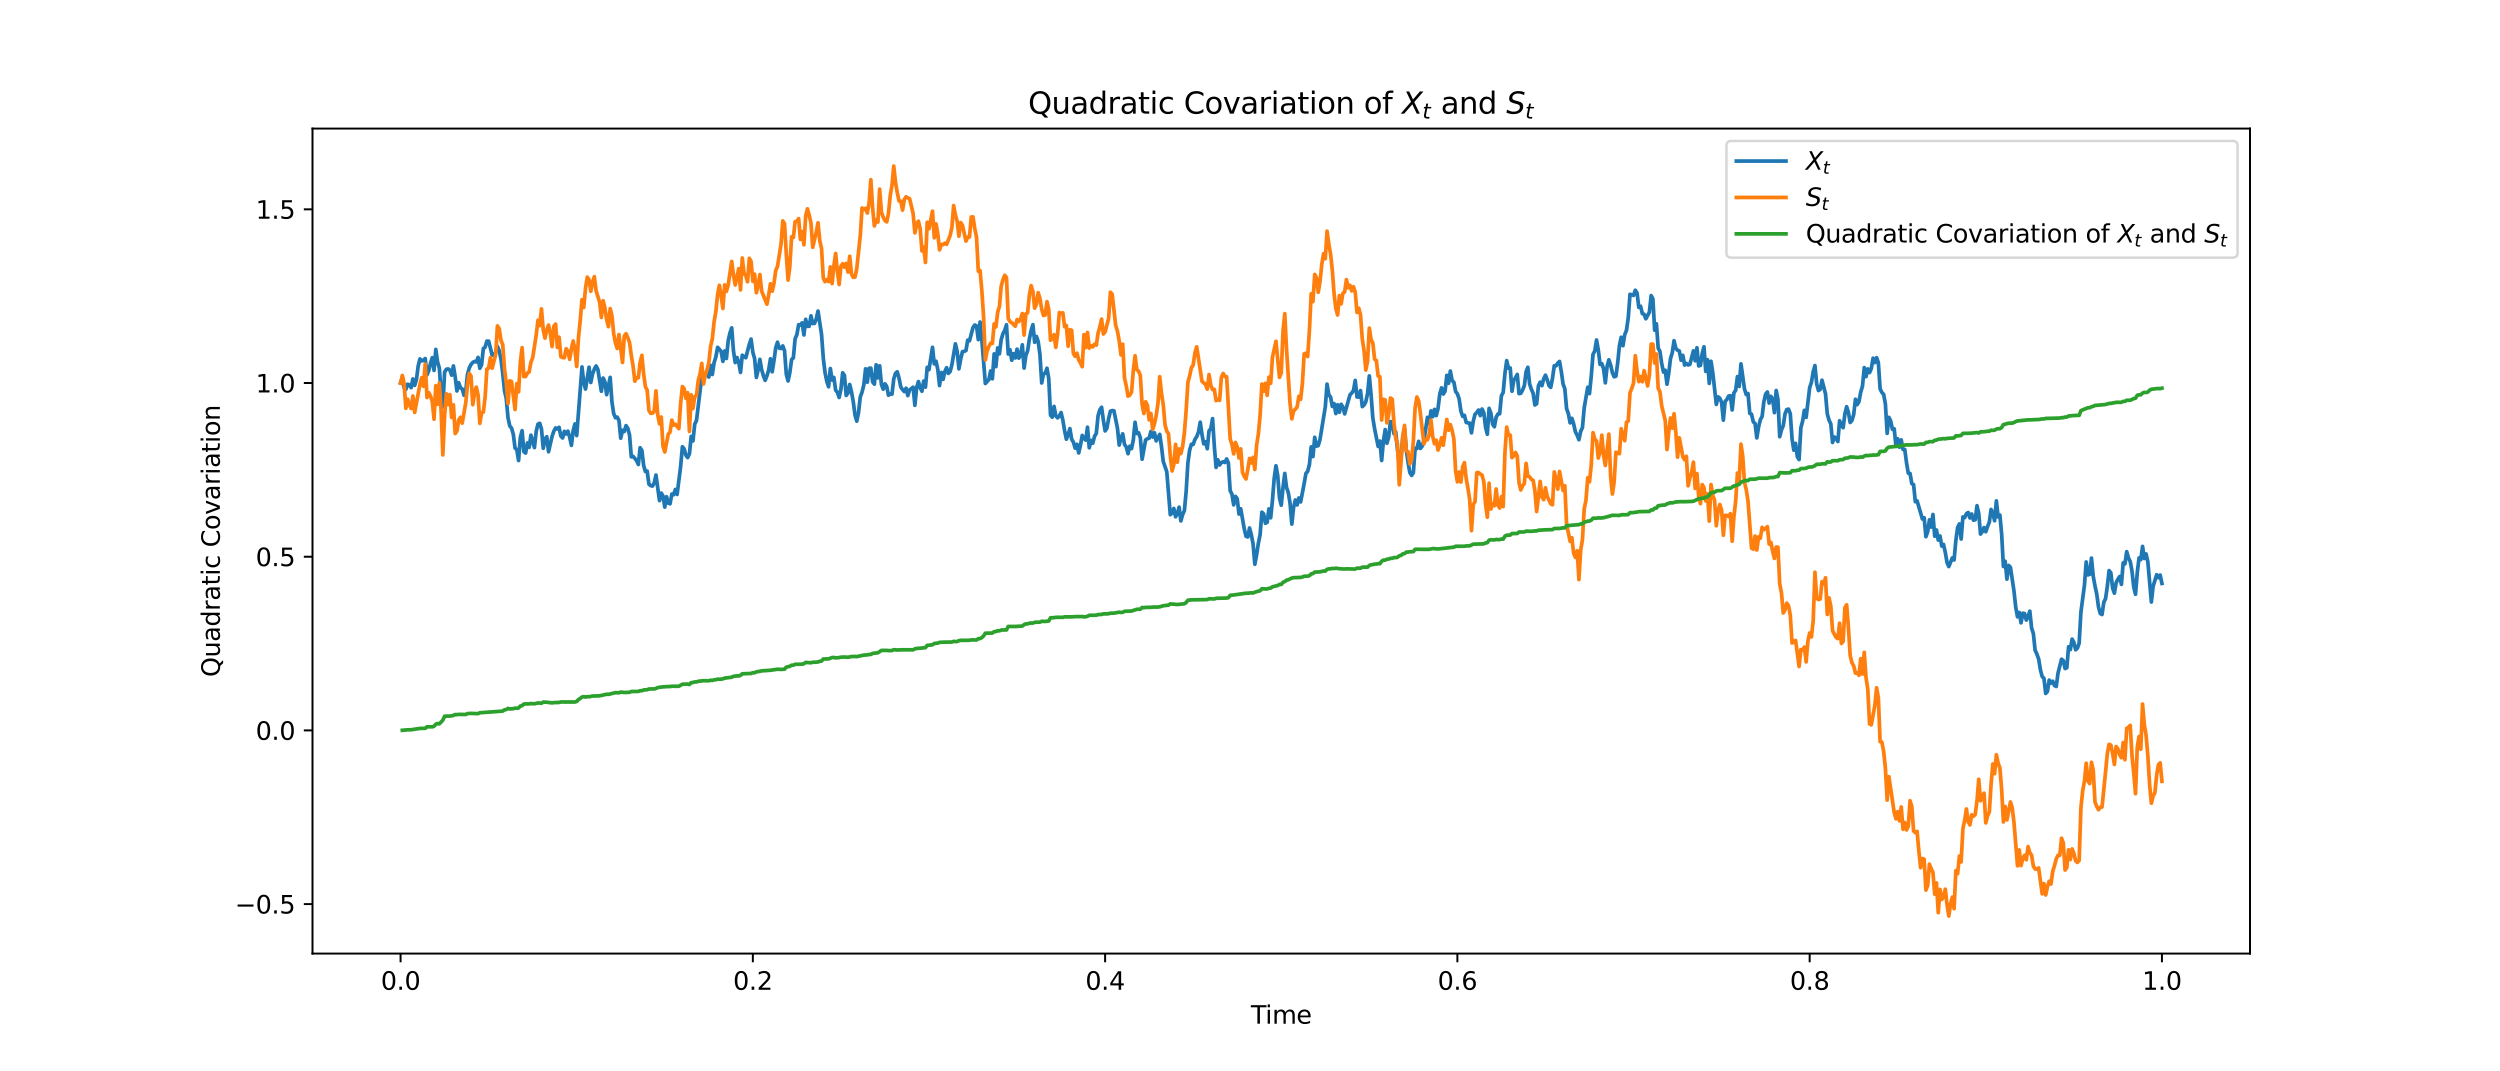 <?xml version="1.0" encoding="utf-8" standalone="no"?>
<!DOCTYPE svg PUBLIC "-//W3C//DTD SVG 1.1//EN"
  "http://www.w3.org/Graphics/SVG/1.1/DTD/svg11.dtd">
<svg xmlns:xlink="http://www.w3.org/1999/xlink" width="1008pt" height="432pt" viewBox="0 0 1008 432" xmlns="http://www.w3.org/2000/svg" version="1.1">
 <defs>
  <style type="text/css">*{stroke-linejoin: round; stroke-linecap: butt}</style>
 </defs>
 <g id="figure_1">
  <g id="patch_1">
   <path d="M 0 432 
L 1008 432 
L 1008 0 
L 0 0 
z
" style="fill: #ffffff"/>
  </g>
  <g id="axes_1">
   <g id="patch_2">
    <path d="M 126 384.48 
L 907.2 384.48 
L 907.2 51.84 
L 126 51.84 
z
" style="fill: #ffffff"/>
   </g>
   <g id="matplotlib.axis_1">
    <g id="xtick_1">
     <g id="line2d_1">
      <defs>
       <path id="mcb001d68f4" d="M 0 0 
L 0 3.5 
" style="stroke: #000000; stroke-width: 0.8"/>
      </defs>
      <g>
       <use xlink:href="#mcb001d68f4" x="161.509" y="384.48" style="stroke: #000000; stroke-width: 0.8"/>
      </g>
     </g>
     <g id="text_1">
      <!-- 0.0 -->
      <g transform="translate(153.558 399.078)scale(0.1 -0.1)">
       <defs>
        <path id="DejaVuSans-30" d="M 2034 4250 
Q 1547 4250 1301 3770 
Q 1056 3291 1056 2328 
Q 1056 1369 1301 889 
Q 1547 409 2034 409 
Q 2525 409 2770 889 
Q 3016 1369 3016 2328 
Q 3016 3291 2770 3770 
Q 2525 4250 2034 4250 
z
M 2034 4750 
Q 2819 4750 3233 4129 
Q 3647 3509 3647 2328 
Q 3647 1150 3233 529 
Q 2819 -91 2034 -91 
Q 1250 -91 836 529 
Q 422 1150 422 2328 
Q 422 3509 836 4129 
Q 1250 4750 2034 4750 
z
" transform="scale(0.016)"/>
        <path id="DejaVuSans-2e" d="M 684 794 
L 1344 794 
L 1344 0 
L 684 0 
L 684 794 
z
" transform="scale(0.016)"/>
       </defs>
       <use xlink:href="#DejaVuSans-30"/>
       <use xlink:href="#DejaVuSans-2e" x="63.623"/>
       <use xlink:href="#DejaVuSans-30" x="95.41"/>
      </g>
     </g>
    </g>
    <g id="xtick_2">
     <g id="line2d_2">
      <g>
       <use xlink:href="#mcb001d68f4" x="303.545" y="384.48" style="stroke: #000000; stroke-width: 0.8"/>
      </g>
     </g>
     <g id="text_2">
      <!-- 0.2 -->
      <g transform="translate(295.594 399.078)scale(0.1 -0.1)">
       <defs>
        <path id="DejaVuSans-32" d="M 1228 531 
L 3431 531 
L 3431 0 
L 469 0 
L 469 531 
Q 828 903 1448 1529 
Q 2069 2156 2228 2338 
Q 2531 2678 2651 2914 
Q 2772 3150 2772 3378 
Q 2772 3750 2511 3984 
Q 2250 4219 1831 4219 
Q 1534 4219 1204 4116 
Q 875 4013 500 3803 
L 500 4441 
Q 881 4594 1212 4672 
Q 1544 4750 1819 4750 
Q 2544 4750 2975 4387 
Q 3406 4025 3406 3419 
Q 3406 3131 3298 2873 
Q 3191 2616 2906 2266 
Q 2828 2175 2409 1742 
Q 1991 1309 1228 531 
z
" transform="scale(0.016)"/>
       </defs>
       <use xlink:href="#DejaVuSans-30"/>
       <use xlink:href="#DejaVuSans-2e" x="63.623"/>
       <use xlink:href="#DejaVuSans-32" x="95.41"/>
      </g>
     </g>
    </g>
    <g id="xtick_3">
     <g id="line2d_3">
      <g>
       <use xlink:href="#mcb001d68f4" x="445.582" y="384.48" style="stroke: #000000; stroke-width: 0.8"/>
      </g>
     </g>
     <g id="text_3">
      <!-- 0.4 -->
      <g transform="translate(437.63 399.078)scale(0.1 -0.1)">
       <defs>
        <path id="DejaVuSans-34" d="M 2419 4116 
L 825 1625 
L 2419 1625 
L 2419 4116 
z
M 2253 4666 
L 3047 4666 
L 3047 1625 
L 3713 1625 
L 3713 1100 
L 3047 1100 
L 3047 0 
L 2419 0 
L 2419 1100 
L 313 1100 
L 313 1709 
L 2253 4666 
z
" transform="scale(0.016)"/>
       </defs>
       <use xlink:href="#DejaVuSans-30"/>
       <use xlink:href="#DejaVuSans-2e" x="63.623"/>
       <use xlink:href="#DejaVuSans-34" x="95.41"/>
      </g>
     </g>
    </g>
    <g id="xtick_4">
     <g id="line2d_4">
      <g>
       <use xlink:href="#mcb001d68f4" x="587.618" y="384.48" style="stroke: #000000; stroke-width: 0.8"/>
      </g>
     </g>
     <g id="text_4">
      <!-- 0.6 -->
      <g transform="translate(579.667 399.078)scale(0.1 -0.1)">
       <defs>
        <path id="DejaVuSans-36" d="M 2113 2584 
Q 1688 2584 1439 2293 
Q 1191 2003 1191 1497 
Q 1191 994 1439 701 
Q 1688 409 2113 409 
Q 2538 409 2786 701 
Q 3034 994 3034 1497 
Q 3034 2003 2786 2293 
Q 2538 2584 2113 2584 
z
M 3366 4563 
L 3366 3988 
Q 3128 4100 2886 4159 
Q 2644 4219 2406 4219 
Q 1781 4219 1451 3797 
Q 1122 3375 1075 2522 
Q 1259 2794 1537 2939 
Q 1816 3084 2150 3084 
Q 2853 3084 3261 2657 
Q 3669 2231 3669 1497 
Q 3669 778 3244 343 
Q 2819 -91 2113 -91 
Q 1303 -91 875 529 
Q 447 1150 447 2328 
Q 447 3434 972 4092 
Q 1497 4750 2381 4750 
Q 2619 4750 2861 4703 
Q 3103 4656 3366 4563 
z
" transform="scale(0.016)"/>
       </defs>
       <use xlink:href="#DejaVuSans-30"/>
       <use xlink:href="#DejaVuSans-2e" x="63.623"/>
       <use xlink:href="#DejaVuSans-36" x="95.41"/>
      </g>
     </g>
    </g>
    <g id="xtick_5">
     <g id="line2d_5">
      <g>
       <use xlink:href="#mcb001d68f4" x="729.655" y="384.48" style="stroke: #000000; stroke-width: 0.8"/>
      </g>
     </g>
     <g id="text_5">
      <!-- 0.8 -->
      <g transform="translate(721.703 399.078)scale(0.1 -0.1)">
       <defs>
        <path id="DejaVuSans-38" d="M 2034 2216 
Q 1584 2216 1326 1975 
Q 1069 1734 1069 1313 
Q 1069 891 1326 650 
Q 1584 409 2034 409 
Q 2484 409 2743 651 
Q 3003 894 3003 1313 
Q 3003 1734 2745 1975 
Q 2488 2216 2034 2216 
z
M 1403 2484 
Q 997 2584 770 2862 
Q 544 3141 544 3541 
Q 544 4100 942 4425 
Q 1341 4750 2034 4750 
Q 2731 4750 3128 4425 
Q 3525 4100 3525 3541 
Q 3525 3141 3298 2862 
Q 3072 2584 2669 2484 
Q 3125 2378 3379 2068 
Q 3634 1759 3634 1313 
Q 3634 634 3220 271 
Q 2806 -91 2034 -91 
Q 1263 -91 848 271 
Q 434 634 434 1313 
Q 434 1759 690 2068 
Q 947 2378 1403 2484 
z
M 1172 3481 
Q 1172 3119 1398 2916 
Q 1625 2713 2034 2713 
Q 2441 2713 2670 2916 
Q 2900 3119 2900 3481 
Q 2900 3844 2670 4047 
Q 2441 4250 2034 4250 
Q 1625 4250 1398 4047 
Q 1172 3844 1172 3481 
z
" transform="scale(0.016)"/>
       </defs>
       <use xlink:href="#DejaVuSans-30"/>
       <use xlink:href="#DejaVuSans-2e" x="63.623"/>
       <use xlink:href="#DejaVuSans-38" x="95.41"/>
      </g>
     </g>
    </g>
    <g id="xtick_6">
     <g id="line2d_6">
      <g>
       <use xlink:href="#mcb001d68f4" x="871.691" y="384.48" style="stroke: #000000; stroke-width: 0.8"/>
      </g>
     </g>
     <g id="text_6">
      <!-- 1.0 -->
      <g transform="translate(863.739 399.078)scale(0.1 -0.1)">
       <defs>
        <path id="DejaVuSans-31" d="M 794 531 
L 1825 531 
L 1825 4091 
L 703 3866 
L 703 4441 
L 1819 4666 
L 2450 4666 
L 2450 531 
L 3481 531 
L 3481 0 
L 794 0 
L 794 531 
z
" transform="scale(0.016)"/>
       </defs>
       <use xlink:href="#DejaVuSans-31"/>
       <use xlink:href="#DejaVuSans-2e" x="63.623"/>
       <use xlink:href="#DejaVuSans-30" x="95.41"/>
      </g>
     </g>
    </g>
    <g id="text_7">
     <!-- Time -->
     <g transform="translate(504.366 412.757)scale(0.1 -0.1)">
      <defs>
       <path id="DejaVuSans-54" d="M -19 4666 
L 3928 4666 
L 3928 4134 
L 2272 4134 
L 2272 0 
L 1638 0 
L 1638 4134 
L -19 4134 
L -19 4666 
z
" transform="scale(0.016)"/>
       <path id="DejaVuSans-69" d="M 603 3500 
L 1178 3500 
L 1178 0 
L 603 0 
L 603 3500 
z
M 603 4863 
L 1178 4863 
L 1178 4134 
L 603 4134 
L 603 4863 
z
" transform="scale(0.016)"/>
       <path id="DejaVuSans-6d" d="M 3328 2828 
Q 3544 3216 3844 3400 
Q 4144 3584 4550 3584 
Q 5097 3584 5394 3201 
Q 5691 2819 5691 2113 
L 5691 0 
L 5113 0 
L 5113 2094 
Q 5113 2597 4934 2840 
Q 4756 3084 4391 3084 
Q 3944 3084 3684 2787 
Q 3425 2491 3425 1978 
L 3425 0 
L 2847 0 
L 2847 2094 
Q 2847 2600 2669 2842 
Q 2491 3084 2119 3084 
Q 1678 3084 1418 2786 
Q 1159 2488 1159 1978 
L 1159 0 
L 581 0 
L 581 3500 
L 1159 3500 
L 1159 2956 
Q 1356 3278 1631 3431 
Q 1906 3584 2284 3584 
Q 2666 3584 2933 3390 
Q 3200 3197 3328 2828 
z
" transform="scale(0.016)"/>
       <path id="DejaVuSans-65" d="M 3597 1894 
L 3597 1613 
L 953 1613 
Q 991 1019 1311 708 
Q 1631 397 2203 397 
Q 2534 397 2845 478 
Q 3156 559 3463 722 
L 3463 178 
Q 3153 47 2828 -22 
Q 2503 -91 2169 -91 
Q 1331 -91 842 396 
Q 353 884 353 1716 
Q 353 2575 817 3079 
Q 1281 3584 2069 3584 
Q 2775 3584 3186 3129 
Q 3597 2675 3597 1894 
z
M 3022 2063 
Q 3016 2534 2758 2815 
Q 2500 3097 2075 3097 
Q 1594 3097 1305 2825 
Q 1016 2553 972 2059 
L 3022 2063 
z
" transform="scale(0.016)"/>
      </defs>
      <use xlink:href="#DejaVuSans-54"/>
      <use xlink:href="#DejaVuSans-69" x="57.959"/>
      <use xlink:href="#DejaVuSans-6d" x="85.742"/>
      <use xlink:href="#DejaVuSans-65" x="183.154"/>
     </g>
    </g>
   </g>
   <g id="matplotlib.axis_2">
    <g id="ytick_1">
     <g id="line2d_7">
      <defs>
       <path id="m9eb81b6aaa" d="M 0 0 
L -3.5 0 
" style="stroke: #000000; stroke-width: 0.8"/>
      </defs>
      <g>
       <use xlink:href="#m9eb81b6aaa" x="126" y="364.535" style="stroke: #000000; stroke-width: 0.8"/>
      </g>
     </g>
     <g id="text_8">
      <!-- −0.5 -->
      <g transform="translate(94.717 368.334)scale(0.1 -0.1)">
       <defs>
        <path id="DejaVuSans-2212" d="M 678 2272 
L 4684 2272 
L 4684 1741 
L 678 1741 
L 678 2272 
z
" transform="scale(0.016)"/>
        <path id="DejaVuSans-35" d="M 691 4666 
L 3169 4666 
L 3169 4134 
L 1269 4134 
L 1269 2991 
Q 1406 3038 1543 3061 
Q 1681 3084 1819 3084 
Q 2600 3084 3056 2656 
Q 3513 2228 3513 1497 
Q 3513 744 3044 326 
Q 2575 -91 1722 -91 
Q 1428 -91 1123 -41 
Q 819 9 494 109 
L 494 744 
Q 775 591 1075 516 
Q 1375 441 1709 441 
Q 2250 441 2565 725 
Q 2881 1009 2881 1497 
Q 2881 1984 2565 2268 
Q 2250 2553 1709 2553 
Q 1456 2553 1204 2497 
Q 953 2441 691 2322 
L 691 4666 
z
" transform="scale(0.016)"/>
       </defs>
       <use xlink:href="#DejaVuSans-2212"/>
       <use xlink:href="#DejaVuSans-30" x="83.789"/>
       <use xlink:href="#DejaVuSans-2e" x="147.412"/>
       <use xlink:href="#DejaVuSans-35" x="179.199"/>
      </g>
     </g>
    </g>
    <g id="ytick_2">
     <g id="line2d_8">
      <g>
       <use xlink:href="#m9eb81b6aaa" x="126" y="294.501" style="stroke: #000000; stroke-width: 0.8"/>
      </g>
     </g>
     <g id="text_9">
      <!-- 0.0 -->
      <g transform="translate(103.097 298.301)scale(0.1 -0.1)">
       <use xlink:href="#DejaVuSans-30"/>
       <use xlink:href="#DejaVuSans-2e" x="63.623"/>
       <use xlink:href="#DejaVuSans-30" x="95.41"/>
      </g>
     </g>
    </g>
    <g id="ytick_3">
     <g id="line2d_9">
      <g>
       <use xlink:href="#m9eb81b6aaa" x="126" y="224.468" style="stroke: #000000; stroke-width: 0.8"/>
      </g>
     </g>
     <g id="text_10">
      <!-- 0.5 -->
      <g transform="translate(103.097 228.267)scale(0.1 -0.1)">
       <use xlink:href="#DejaVuSans-30"/>
       <use xlink:href="#DejaVuSans-2e" x="63.623"/>
       <use xlink:href="#DejaVuSans-35" x="95.41"/>
      </g>
     </g>
    </g>
    <g id="ytick_4">
     <g id="line2d_10">
      <g>
       <use xlink:href="#m9eb81b6aaa" x="126" y="154.434" style="stroke: #000000; stroke-width: 0.8"/>
      </g>
     </g>
     <g id="text_11">
      <!-- 1.0 -->
      <g transform="translate(103.097 158.233)scale(0.1 -0.1)">
       <use xlink:href="#DejaVuSans-31"/>
       <use xlink:href="#DejaVuSans-2e" x="63.623"/>
       <use xlink:href="#DejaVuSans-30" x="95.41"/>
      </g>
     </g>
    </g>
    <g id="ytick_5">
     <g id="line2d_11">
      <g>
       <use xlink:href="#m9eb81b6aaa" x="126" y="84.4" style="stroke: #000000; stroke-width: 0.8"/>
      </g>
     </g>
     <g id="text_12">
      <!-- 1.5 -->
      <g transform="translate(103.097 88.199)scale(0.1 -0.1)">
       <use xlink:href="#DejaVuSans-31"/>
       <use xlink:href="#DejaVuSans-2e" x="63.623"/>
       <use xlink:href="#DejaVuSans-35" x="95.41"/>
      </g>
     </g>
    </g>
    <g id="text_13">
     <!-- Quadratic Covariation -->
     <g transform="translate(88.638 272.97)rotate(-90)scale(0.1 -0.1)">
      <defs>
       <path id="DejaVuSans-51" d="M 2522 4238 
Q 1834 4238 1429 3725 
Q 1025 3213 1025 2328 
Q 1025 1447 1429 934 
Q 1834 422 2522 422 
Q 3209 422 3611 934 
Q 4013 1447 4013 2328 
Q 4013 3213 3611 3725 
Q 3209 4238 2522 4238 
z
M 3406 84 
L 4238 -825 
L 3475 -825 
L 2784 -78 
Q 2681 -84 2626 -87 
Q 2572 -91 2522 -91 
Q 1538 -91 948 567 
Q 359 1225 359 2328 
Q 359 3434 948 4092 
Q 1538 4750 2522 4750 
Q 3503 4750 4090 4092 
Q 4678 3434 4678 2328 
Q 4678 1516 4351 937 
Q 4025 359 3406 84 
z
" transform="scale(0.016)"/>
       <path id="DejaVuSans-75" d="M 544 1381 
L 544 3500 
L 1119 3500 
L 1119 1403 
Q 1119 906 1312 657 
Q 1506 409 1894 409 
Q 2359 409 2629 706 
Q 2900 1003 2900 1516 
L 2900 3500 
L 3475 3500 
L 3475 0 
L 2900 0 
L 2900 538 
Q 2691 219 2414 64 
Q 2138 -91 1772 -91 
Q 1169 -91 856 284 
Q 544 659 544 1381 
z
M 1991 3584 
L 1991 3584 
z
" transform="scale(0.016)"/>
       <path id="DejaVuSans-61" d="M 2194 1759 
Q 1497 1759 1228 1600 
Q 959 1441 959 1056 
Q 959 750 1161 570 
Q 1363 391 1709 391 
Q 2188 391 2477 730 
Q 2766 1069 2766 1631 
L 2766 1759 
L 2194 1759 
z
M 3341 1997 
L 3341 0 
L 2766 0 
L 2766 531 
Q 2569 213 2275 61 
Q 1981 -91 1556 -91 
Q 1019 -91 701 211 
Q 384 513 384 1019 
Q 384 1609 779 1909 
Q 1175 2209 1959 2209 
L 2766 2209 
L 2766 2266 
Q 2766 2663 2505 2880 
Q 2244 3097 1772 3097 
Q 1472 3097 1187 3025 
Q 903 2953 641 2809 
L 641 3341 
Q 956 3463 1253 3523 
Q 1550 3584 1831 3584 
Q 2591 3584 2966 3190 
Q 3341 2797 3341 1997 
z
" transform="scale(0.016)"/>
       <path id="DejaVuSans-64" d="M 2906 2969 
L 2906 4863 
L 3481 4863 
L 3481 0 
L 2906 0 
L 2906 525 
Q 2725 213 2448 61 
Q 2172 -91 1784 -91 
Q 1150 -91 751 415 
Q 353 922 353 1747 
Q 353 2572 751 3078 
Q 1150 3584 1784 3584 
Q 2172 3584 2448 3432 
Q 2725 3281 2906 2969 
z
M 947 1747 
Q 947 1113 1208 752 
Q 1469 391 1925 391 
Q 2381 391 2643 752 
Q 2906 1113 2906 1747 
Q 2906 2381 2643 2742 
Q 2381 3103 1925 3103 
Q 1469 3103 1208 2742 
Q 947 2381 947 1747 
z
" transform="scale(0.016)"/>
       <path id="DejaVuSans-72" d="M 2631 2963 
Q 2534 3019 2420 3045 
Q 2306 3072 2169 3072 
Q 1681 3072 1420 2755 
Q 1159 2438 1159 1844 
L 1159 0 
L 581 0 
L 581 3500 
L 1159 3500 
L 1159 2956 
Q 1341 3275 1631 3429 
Q 1922 3584 2338 3584 
Q 2397 3584 2469 3576 
Q 2541 3569 2628 3553 
L 2631 2963 
z
" transform="scale(0.016)"/>
       <path id="DejaVuSans-74" d="M 1172 4494 
L 1172 3500 
L 2356 3500 
L 2356 3053 
L 1172 3053 
L 1172 1153 
Q 1172 725 1289 603 
Q 1406 481 1766 481 
L 2356 481 
L 2356 0 
L 1766 0 
Q 1100 0 847 248 
Q 594 497 594 1153 
L 594 3053 
L 172 3053 
L 172 3500 
L 594 3500 
L 594 4494 
L 1172 4494 
z
" transform="scale(0.016)"/>
       <path id="DejaVuSans-63" d="M 3122 3366 
L 3122 2828 
Q 2878 2963 2633 3030 
Q 2388 3097 2138 3097 
Q 1578 3097 1268 2742 
Q 959 2388 959 1747 
Q 959 1106 1268 751 
Q 1578 397 2138 397 
Q 2388 397 2633 464 
Q 2878 531 3122 666 
L 3122 134 
Q 2881 22 2623 -34 
Q 2366 -91 2075 -91 
Q 1284 -91 818 406 
Q 353 903 353 1747 
Q 353 2603 823 3093 
Q 1294 3584 2113 3584 
Q 2378 3584 2631 3529 
Q 2884 3475 3122 3366 
z
" transform="scale(0.016)"/>
       <path id="DejaVuSans-20" transform="scale(0.016)"/>
       <path id="DejaVuSans-43" d="M 4122 4306 
L 4122 3641 
Q 3803 3938 3442 4084 
Q 3081 4231 2675 4231 
Q 1875 4231 1450 3742 
Q 1025 3253 1025 2328 
Q 1025 1406 1450 917 
Q 1875 428 2675 428 
Q 3081 428 3442 575 
Q 3803 722 4122 1019 
L 4122 359 
Q 3791 134 3420 21 
Q 3050 -91 2638 -91 
Q 1578 -91 968 557 
Q 359 1206 359 2328 
Q 359 3453 968 4101 
Q 1578 4750 2638 4750 
Q 3056 4750 3426 4639 
Q 3797 4528 4122 4306 
z
" transform="scale(0.016)"/>
       <path id="DejaVuSans-6f" d="M 1959 3097 
Q 1497 3097 1228 2736 
Q 959 2375 959 1747 
Q 959 1119 1226 758 
Q 1494 397 1959 397 
Q 2419 397 2687 759 
Q 2956 1122 2956 1747 
Q 2956 2369 2687 2733 
Q 2419 3097 1959 3097 
z
M 1959 3584 
Q 2709 3584 3137 3096 
Q 3566 2609 3566 1747 
Q 3566 888 3137 398 
Q 2709 -91 1959 -91 
Q 1206 -91 779 398 
Q 353 888 353 1747 
Q 353 2609 779 3096 
Q 1206 3584 1959 3584 
z
" transform="scale(0.016)"/>
       <path id="DejaVuSans-76" d="M 191 3500 
L 800 3500 
L 1894 563 
L 2988 3500 
L 3597 3500 
L 2284 0 
L 1503 0 
L 191 3500 
z
" transform="scale(0.016)"/>
       <path id="DejaVuSans-6e" d="M 3513 2113 
L 3513 0 
L 2938 0 
L 2938 2094 
Q 2938 2591 2744 2837 
Q 2550 3084 2163 3084 
Q 1697 3084 1428 2787 
Q 1159 2491 1159 1978 
L 1159 0 
L 581 0 
L 581 3500 
L 1159 3500 
L 1159 2956 
Q 1366 3272 1645 3428 
Q 1925 3584 2291 3584 
Q 2894 3584 3203 3211 
Q 3513 2838 3513 2113 
z
" transform="scale(0.016)"/>
      </defs>
      <use xlink:href="#DejaVuSans-51"/>
      <use xlink:href="#DejaVuSans-75" x="78.711"/>
      <use xlink:href="#DejaVuSans-61" x="142.09"/>
      <use xlink:href="#DejaVuSans-64" x="203.369"/>
      <use xlink:href="#DejaVuSans-72" x="266.846"/>
      <use xlink:href="#DejaVuSans-61" x="307.959"/>
      <use xlink:href="#DejaVuSans-74" x="369.238"/>
      <use xlink:href="#DejaVuSans-69" x="408.447"/>
      <use xlink:href="#DejaVuSans-63" x="436.23"/>
      <use xlink:href="#DejaVuSans-20" x="491.211"/>
      <use xlink:href="#DejaVuSans-43" x="522.998"/>
      <use xlink:href="#DejaVuSans-6f" x="592.822"/>
      <use xlink:href="#DejaVuSans-76" x="654.004"/>
      <use xlink:href="#DejaVuSans-61" x="713.184"/>
      <use xlink:href="#DejaVuSans-72" x="774.463"/>
      <use xlink:href="#DejaVuSans-69" x="815.576"/>
      <use xlink:href="#DejaVuSans-61" x="843.359"/>
      <use xlink:href="#DejaVuSans-74" x="904.639"/>
      <use xlink:href="#DejaVuSans-69" x="943.848"/>
      <use xlink:href="#DejaVuSans-6f" x="971.631"/>
      <use xlink:href="#DejaVuSans-6e" x="1032.812"/>
     </g>
    </g>
   </g>
   <g id="line2d_12">
    <path d="M 161.509 154.434 
L 162.219 152.189 
L 162.929 156.302 
L 163.64 156.994 
L 164.35 154.922 
L 165.06 155.18 
L 165.77 156.293 
L 166.48 152.77 
L 167.191 155.391 
L 167.901 153.125 
L 168.611 147.576 
L 169.321 144.712 
L 170.031 145.513 
L 170.741 145.218 
L 171.452 144.555 
L 172.162 151.142 
L 172.872 149.445 
L 173.582 146.446 
L 174.292 144.214 
L 175.003 149.354 
L 175.713 140.891 
L 176.423 145.897 
L 177.133 148.349 
L 177.843 158.504 
L 178.553 164.068 
L 179.264 150.028 
L 179.974 148.881 
L 180.684 148.746 
L 181.394 149.23 
L 182.104 151.278 
L 182.815 147.542 
L 183.525 151.877 
L 184.235 157.621 
L 184.945 154.314 
L 185.655 156.39 
L 186.365 156.804 
L 187.076 159.355 
L 187.786 157.805 
L 188.496 150.948 
L 189.206 148.35 
L 189.916 146.965 
L 190.627 146.127 
L 191.337 145.737 
L 192.047 145.936 
L 192.757 144.116 
L 193.467 148.493 
L 194.177 147.057 
L 194.888 140.479 
L 195.598 140.009 
L 196.308 137.545 
L 197.018 137.534 
L 198.439 143.163 
L 199.149 143.262 
L 199.859 142.022 
L 200.569 139.692 
L 201.279 141.376 
L 201.989 144.849 
L 202.7 150.532 
L 203.41 157.516 
L 204.12 160.724 
L 204.83 168.465 
L 205.54 171.756 
L 206.251 172.598 
L 206.961 175.093 
L 207.671 180.667 
L 208.381 181.317 
L 209.091 185.684 
L 209.801 176.341 
L 210.512 173.665 
L 211.222 182.141 
L 211.932 182.686 
L 212.642 178.587 
L 213.352 180.373 
L 214.063 175.473 
L 215.483 180.466 
L 216.193 173.938 
L 216.903 171.018 
L 217.613 170.664 
L 218.324 172.963 
L 219.034 180.746 
L 219.744 177.03 
L 220.454 176.087 
L 221.164 182.152 
L 222.585 175.981 
L 223.295 173.887 
L 224.005 172.54 
L 224.715 172.976 
L 225.425 172.295 
L 226.136 175.829 
L 226.846 176.597 
L 227.556 173.917 
L 228.266 174.989 
L 228.976 173.839 
L 229.687 176.274 
L 230.397 179.564 
L 231.107 173.59 
L 231.817 170.926 
L 232.527 175.607 
L 234.658 147.952 
L 235.368 154.264 
L 236.078 156.864 
L 237.499 148.066 
L 238.209 154.205 
L 238.919 150.759 
L 239.629 148.858 
L 240.339 147.562 
L 241.049 148.93 
L 242.47 157.759 
L 243.18 152.437 
L 243.89 153.917 
L 244.6 159.124 
L 246.021 152.156 
L 246.731 162.008 
L 247.441 166.779 
L 248.151 168.427 
L 248.861 168.18 
L 249.572 169.578 
L 250.282 176.68 
L 250.992 173.485 
L 251.702 173.981 
L 252.412 171.618 
L 253.123 172.668 
L 253.833 175.382 
L 254.543 184.209 
L 255.253 184.001 
L 256.673 185.706 
L 257.384 187.28 
L 258.094 180.531 
L 258.804 181.623 
L 259.514 187.674 
L 260.224 190.118 
L 260.935 189.942 
L 261.645 195.195 
L 262.355 195.811 
L 263.065 195.993 
L 263.775 194.712 
L 264.485 191.541 
L 265.906 201.847 
L 266.616 198.81 
L 267.326 199.997 
L 268.036 204.462 
L 268.747 200.274 
L 269.457 202.869 
L 270.167 203.132 
L 270.877 199.21 
L 271.587 199.48 
L 272.297 197.355 
L 273.008 199.351 
L 274.428 188.075 
L 275.138 180.114 
L 275.848 180.985 
L 276.559 183.569 
L 277.269 184.497 
L 277.979 182.961 
L 278.689 175.952 
L 279.399 177.797 
L 280.109 171.033 
L 280.82 169.583 
L 282.95 151.921 
L 283.66 150.932 
L 284.371 151.268 
L 285.081 150.93 
L 285.791 152.023 
L 286.501 147.304 
L 287.211 150.991 
L 287.921 146.244 
L 288.632 143.942 
L 289.342 140.049 
L 290.052 140.803 
L 290.762 141.72 
L 291.472 145.697 
L 292.183 141.498 
L 292.893 144.543 
L 293.603 137.388 
L 294.313 134.266 
L 295.023 132.204 
L 295.733 141.478 
L 296.444 146.181 
L 297.154 144.149 
L 297.864 146.113 
L 298.574 150.151 
L 299.284 143.234 
L 300.705 144.242 
L 302.125 138.835 
L 302.835 136.721 
L 303.545 142.036 
L 304.256 144.568 
L 304.966 152.187 
L 305.676 149.159 
L 306.386 144.882 
L 307.096 149.058 
L 307.807 151.53 
L 308.517 153.355 
L 309.227 151.549 
L 309.937 149.145 
L 310.647 144.665 
L 311.357 149.913 
L 312.068 145.414 
L 312.778 140.167 
L 313.488 137.973 
L 314.198 140.386 
L 314.908 140.524 
L 315.619 139.474 
L 316.329 141.439 
L 317.039 150.913 
L 317.749 153.615 
L 318.459 150.226 
L 319.169 144.981 
L 319.88 144.283 
L 320.59 136.566 
L 321.3 134.939 
L 322.01 130.907 
L 322.72 131.067 
L 323.431 130.168 
L 324.141 135.051 
L 324.851 128.754 
L 325.561 131.598 
L 326.271 131.536 
L 326.981 127.344 
L 327.692 130.449 
L 328.402 130.39 
L 329.112 128.655 
L 329.822 125.409 
L 331.243 134.814 
L 331.953 144.479 
L 332.663 150.248 
L 333.373 153.792 
L 334.083 155.948 
L 334.793 148.601 
L 335.504 153.247 
L 336.214 152.178 
L 336.924 157.304 
L 337.634 158.18 
L 338.344 160.261 
L 339.055 156.995 
L 339.765 150.3 
L 340.475 151.349 
L 341.185 159.441 
L 341.895 158.477 
L 342.605 155.02 
L 343.316 157.974 
L 344.026 161.868 
L 344.736 167.366 
L 345.446 169.813 
L 346.156 166.378 
L 346.867 159.994 
L 347.577 158.085 
L 348.287 155.206 
L 348.997 148.715 
L 349.707 154.095 
L 350.417 148.482 
L 351.128 148.439 
L 351.838 153.937 
L 352.548 154.894 
L 353.258 147.088 
L 353.968 152.38 
L 354.679 147.494 
L 355.389 155.011 
L 356.099 156.925 
L 356.809 154.763 
L 357.519 155.775 
L 358.229 159.369 
L 358.94 158.809 
L 359.65 158.939 
L 360.36 152.765 
L 361.07 150.511 
L 361.78 149.913 
L 362.491 152.494 
L 363.201 156.043 
L 363.911 157.116 
L 364.621 157.893 
L 365.331 156.527 
L 366.041 159.51 
L 366.752 157.198 
L 368.172 156.123 
L 368.882 163.409 
L 369.592 156.229 
L 370.303 153.844 
L 371.013 156.317 
L 371.723 157.744 
L 372.433 153.643 
L 373.143 156.087 
L 373.853 148.108 
L 374.564 149.039 
L 375.984 140.038 
L 376.694 146.722 
L 377.404 145.652 
L 378.115 148.957 
L 378.825 155.475 
L 379.535 150.19 
L 380.245 152.983 
L 380.955 149.815 
L 381.665 148.258 
L 382.376 150.542 
L 383.086 149.82 
L 383.796 147.092 
L 385.216 138.645 
L 385.927 141.66 
L 386.637 148.714 
L 387.347 144.82 
L 388.057 141.793 
L 388.767 141.676 
L 389.477 141.331 
L 390.188 137.153 
L 390.898 137.418 
L 392.318 132.063 
L 393.028 131.046 
L 393.739 131.414 
L 394.449 136.938 
L 395.159 129.838 
L 395.869 136.872 
L 397.289 154.634 
L 398.71 153.056 
L 399.42 149.581 
L 400.13 152.728 
L 400.84 142.683 
L 401.551 147.83 
L 402.261 140.294 
L 402.971 142.665 
L 403.681 136.967 
L 404.391 134.526 
L 405.101 133.256 
L 405.812 130.957 
L 406.522 142.752 
L 407.232 141.019 
L 407.942 145.251 
L 408.652 142.605 
L 409.363 144.331 
L 410.073 140.776 
L 410.783 144.412 
L 411.493 143.138 
L 412.203 139.033 
L 412.913 148.426 
L 413.624 143.316 
L 414.334 141.44 
L 415.044 136.74 
L 415.754 133.268 
L 416.464 130.905 
L 417.175 138.008 
L 417.885 135.652 
L 418.595 137.693 
L 419.305 142.878 
L 420.015 154.406 
L 420.725 150.805 
L 421.436 150.479 
L 422.146 148.468 
L 422.856 152.674 
L 423.566 167.369 
L 424.276 168.214 
L 424.987 163.861 
L 425.697 167.636 
L 426.407 168.48 
L 427.117 167.735 
L 427.827 166.345 
L 428.537 169.422 
L 429.248 173.66 
L 429.958 177.087 
L 430.668 175.308 
L 431.378 172.81 
L 432.088 177.082 
L 432.799 178.297 
L 433.509 180.72 
L 434.219 179.146 
L 434.929 182.63 
L 435.639 179.544 
L 436.349 175.569 
L 437.06 176.758 
L 437.77 177.459 
L 438.48 172.243 
L 439.19 180.552 
L 439.9 177.578 
L 440.611 178.687 
L 441.321 175.909 
L 442.031 174.75 
L 442.741 167.617 
L 443.451 165.237 
L 444.161 164.202 
L 444.872 169.396 
L 445.582 173.751 
L 446.292 172.715 
L 447.002 168.801 
L 447.712 165.805 
L 448.423 165.549 
L 449.133 165.63 
L 450.553 172.612 
L 451.263 179.456 
L 451.973 176.622 
L 452.684 174.937 
L 453.394 179.166 
L 454.104 180.205 
L 454.814 182.932 
L 455.524 179.921 
L 456.235 180.877 
L 456.945 177.471 
L 457.655 170.261 
L 458.365 174.773 
L 459.075 174.494 
L 459.785 176.533 
L 460.496 185.154 
L 461.916 177.364 
L 462.626 176.915 
L 463.336 176.666 
L 464.047 173.962 
L 464.757 176.22 
L 465.467 174.482 
L 466.177 177.759 
L 467.597 175.134 
L 468.308 180.064 
L 469.018 186.049 
L 470.438 190.172 
L 471.859 207.524 
L 472.569 206.877 
L 473.279 205.017 
L 473.989 208.379 
L 474.699 207.163 
L 475.409 204.485 
L 476.12 210.037 
L 476.83 207.505 
L 477.54 205.878 
L 478.25 198.24 
L 478.96 186.641 
L 479.671 181.458 
L 480.381 179.11 
L 481.091 179.183 
L 481.801 177.183 
L 482.511 176.065 
L 483.221 174.252 
L 483.932 170.229 
L 484.642 175.2 
L 485.352 178.952 
L 486.062 178.108 
L 486.772 180.928 
L 487.483 173.673 
L 488.193 172.894 
L 488.903 168.782 
L 489.613 179.886 
L 490.323 188.458 
L 491.033 185.393 
L 491.744 187.486 
L 492.454 186.52 
L 493.164 186.18 
L 493.874 186.469 
L 494.584 185.049 
L 495.295 186.716 
L 496.005 197.854 
L 496.715 199.193 
L 497.425 203.558 
L 498.135 200.146 
L 498.845 201.08 
L 499.556 207.268 
L 500.266 205.152 
L 501.686 213.239 
L 502.396 216.232 
L 503.107 216.494 
L 503.817 212.877 
L 504.527 215.577 
L 505.237 219.294 
L 505.947 227.521 
L 506.657 223.725 
L 507.368 219.093 
L 508.078 215.576 
L 508.788 206.509 
L 509.498 207.193 
L 510.208 210.99 
L 510.919 210.602 
L 511.629 205.194 
L 512.339 208.771 
L 513.049 201.773 
L 513.759 192.802 
L 514.469 187.795 
L 515.18 191.807 
L 515.89 200.833 
L 516.6 203.698 
L 517.31 196.505 
L 518.02 190.889 
L 518.731 196.574 
L 519.441 198.591 
L 520.151 202.941 
L 520.861 211.32 
L 521.571 204.643 
L 522.281 201.598 
L 522.992 203.589 
L 523.702 200.78 
L 524.412 202.371 
L 525.832 195.027 
L 526.543 190.881 
L 527.253 190.054 
L 527.963 187.26 
L 528.673 180.177 
L 529.383 184.102 
L 530.093 176.336 
L 530.804 179.887 
L 531.514 179.638 
L 532.224 177.206 
L 534.355 164.104 
L 535.065 154.88 
L 535.775 159.163 
L 536.485 160.094 
L 537.195 163.879 
L 537.905 162.739 
L 538.616 166.759 
L 539.326 163.2 
L 540.036 166.218 
L 540.746 163.009 
L 541.456 164.182 
L 542.167 166.878 
L 544.297 159.239 
L 545.007 158.472 
L 545.717 157.498 
L 546.428 153.377 
L 547.138 160.06 
L 547.848 160.112 
L 548.558 157.484 
L 549.268 163.946 
L 549.979 163.337 
L 550.689 161.994 
L 551.399 158.702 
L 552.109 151.565 
L 552.819 159.194 
L 553.529 168.586 
L 554.24 172.88 
L 555.66 179.982 
L 556.37 177.85 
L 557.08 185.659 
L 557.791 177.857 
L 558.501 173.223 
L 559.211 178.713 
L 559.921 176.212 
L 560.631 169.961 
L 561.341 170.209 
L 562.052 174.887 
L 562.762 174.134 
L 563.472 181.331 
L 564.182 186.664 
L 564.892 184.389 
L 565.603 176.188 
L 566.313 173.068 
L 567.023 181.424 
L 567.733 186.52 
L 568.443 190.524 
L 569.153 191.689 
L 569.864 190.613 
L 570.574 180.753 
L 571.284 180.866 
L 571.994 177.954 
L 572.704 180.801 
L 573.415 179.908 
L 574.125 177.729 
L 575.545 168.273 
L 576.255 170.75 
L 576.965 165.677 
L 577.676 168.02 
L 578.386 165.058 
L 579.096 167.576 
L 579.806 164.743 
L 580.516 158.854 
L 581.227 156.388 
L 581.937 158.877 
L 582.647 157.773 
L 583.357 151.339 
L 584.067 154.548 
L 584.777 149.611 
L 585.488 153.447 
L 586.198 154.094 
L 586.908 157.859 
L 587.618 158.784 
L 588.328 160.889 
L 589.039 165.801 
L 589.749 167.869 
L 590.459 167.475 
L 591.169 170.31 
L 591.879 170.531 
L 592.589 170.601 
L 593.3 174.54 
L 594.01 169.914 
L 594.72 167.037 
L 595.43 166.333 
L 596.14 165.328 
L 596.851 167.567 
L 597.561 164.92 
L 598.271 166.411 
L 598.981 172.304 
L 599.691 175.097 
L 600.401 164.658 
L 601.112 166.564 
L 601.822 171.059 
L 602.532 172.073 
L 603.242 168.251 
L 603.952 166.93 
L 604.663 166.841 
L 605.373 159.547 
L 606.083 158.253 
L 606.793 150.536 
L 607.503 145.416 
L 608.213 148.439 
L 608.924 148.356 
L 609.634 157.741 
L 610.344 153.402 
L 611.054 152.29 
L 611.764 150.96 
L 612.475 158.701 
L 613.185 158.572 
L 613.895 157.298 
L 614.605 155.531 
L 615.315 149.879 
L 616.025 148.094 
L 616.736 154.819 
L 617.446 156.943 
L 618.156 158.553 
L 618.866 163.281 
L 619.576 162.792 
L 620.287 155.565 
L 620.997 154.088 
L 621.707 155.499 
L 622.417 152.748 
L 623.127 151.269 
L 623.837 153.106 
L 624.548 155.471 
L 625.258 156.189 
L 625.968 152.52 
L 626.678 147.471 
L 627.388 147.503 
L 628.099 146.37 
L 628.809 145.734 
L 629.519 149.815 
L 630.229 154.84 
L 630.939 156.765 
L 631.649 164.754 
L 632.36 166.749 
L 633.07 170.507 
L 633.78 168.679 
L 634.49 170.916 
L 635.2 174.124 
L 635.911 175.472 
L 636.621 177.309 
L 637.331 173.903 
L 638.041 172.429 
L 638.751 164.434 
L 640.172 156.142 
L 640.882 158.698 
L 641.592 151.636 
L 642.302 142.88 
L 643.012 141.511 
L 643.723 137.081 
L 644.433 141.115 
L 645.143 146.941 
L 645.853 146.626 
L 646.563 148.698 
L 647.273 154.365 
L 647.984 147.755 
L 648.694 145.072 
L 649.404 147.179 
L 650.114 150.281 
L 650.824 151.919 
L 651.535 151.67 
L 652.245 146.376 
L 652.955 139.325 
L 653.665 135.98 
L 654.375 139.387 
L 655.085 134.95 
L 655.796 133.156 
L 656.506 128.173 
L 657.216 118.664 
L 658.636 119.106 
L 659.347 117.02 
L 660.057 118.119 
L 660.767 123.925 
L 661.477 123.483 
L 662.187 126.45 
L 662.897 126.731 
L 663.608 128.525 
L 665.028 125.876 
L 665.738 119.191 
L 666.448 120.524 
L 667.159 133.141 
L 667.869 130.575 
L 668.579 140.34 
L 669.289 141.685 
L 669.999 146.612 
L 670.709 150.019 
L 671.42 149.279 
L 672.13 154.911 
L 672.84 150.496 
L 673.55 144.571 
L 674.26 142.212 
L 674.971 137.371 
L 675.681 140.451 
L 676.391 141.205 
L 677.101 141.516 
L 677.811 145.236 
L 678.521 143.27 
L 679.232 147.178 
L 679.942 146.516 
L 680.652 147.163 
L 681.362 146.907 
L 682.783 141.464 
L 683.493 145.473 
L 684.203 140.209 
L 684.913 147.554 
L 685.623 147.303 
L 686.333 142.511 
L 687.044 139.837 
L 687.754 149.738 
L 688.464 145.017 
L 689.174 154.587 
L 689.884 145.679 
L 690.595 150.334 
L 692.015 163.055 
L 692.725 160.017 
L 693.435 160.57 
L 694.145 162.232 
L 694.856 169.408 
L 695.566 161.865 
L 696.276 161.081 
L 696.986 159.699 
L 697.696 159.531 
L 698.407 165.298 
L 699.117 158.398 
L 699.827 157.356 
L 700.537 151.833 
L 701.247 155.805 
L 701.957 146.715 
L 703.378 156.838 
L 704.088 159.102 
L 704.798 158.674 
L 705.508 166.676 
L 706.219 166.998 
L 706.929 170.117 
L 707.639 170.735 
L 708.349 176.559 
L 709.059 172.178 
L 709.769 169.212 
L 710.48 167.962 
L 711.19 162.009 
L 711.9 158.882 
L 712.61 158.048 
L 713.32 162.526 
L 714.031 159.81 
L 714.741 160.934 
L 715.451 166.386 
L 716.161 157.446 
L 716.871 161.096 
L 717.581 176.091 
L 718.292 173.341 
L 719.002 171.623 
L 719.712 166.921 
L 720.422 165.133 
L 721.132 164.961 
L 721.843 166.793 
L 722.553 176.942 
L 723.263 181.509 
L 723.973 178.78 
L 724.683 184.169 
L 725.393 185.286 
L 726.104 172.492 
L 726.814 169.793 
L 727.524 165.445 
L 728.234 168.288 
L 729.655 156.314 
L 730.365 154.164 
L 731.075 149.921 
L 731.785 147.392 
L 732.495 154.83 
L 733.205 157.463 
L 733.916 157 
L 734.626 153.297 
L 736.046 158.775 
L 736.756 166.846 
L 737.467 169.425 
L 738.177 170.912 
L 738.887 178.401 
L 739.597 176.189 
L 740.307 176.667 
L 741.017 178.035 
L 741.728 169.663 
L 742.438 171.442 
L 743.148 172.453 
L 743.858 166.88 
L 744.568 163.979 
L 745.279 166.292 
L 745.989 170.34 
L 746.699 169.525 
L 747.409 167.129 
L 748.119 160.972 
L 748.829 163.147 
L 749.54 161.912 
L 750.25 158.078 
L 750.96 155.652 
L 751.67 148.223 
L 752.38 151.866 
L 753.091 148.739 
L 753.801 150.228 
L 754.511 148.602 
L 755.221 144.426 
L 755.931 146.201 
L 756.641 144.23 
L 757.352 146.211 
L 758.062 156.766 
L 758.772 158.241 
L 759.482 158.987 
L 760.192 162.892 
L 760.903 174.732 
L 761.613 168.276 
L 762.323 169.739 
L 763.033 173.108 
L 763.743 172.902 
L 764.453 179.895 
L 765.164 176.905 
L 765.874 180.321 
L 766.584 177.369 
L 767.294 181.2 
L 768.004 181.248 
L 768.715 186.615 
L 769.425 190.784 
L 770.135 190.906 
L 770.845 195.021 
L 771.555 195.376 
L 772.265 202.303 
L 772.976 201.957 
L 775.106 209.253 
L 775.816 208.761 
L 776.527 216.399 
L 777.237 214.409 
L 777.947 209.579 
L 778.657 212.534 
L 779.367 207.438 
L 780.077 216.206 
L 780.788 213.704 
L 781.498 217.764 
L 782.208 216.106 
L 782.918 220.188 
L 783.628 219.511 
L 784.339 222.723 
L 785.049 226.813 
L 785.759 228.442 
L 787.179 224.932 
L 787.889 225.782 
L 788.6 217.936 
L 789.31 212.681 
L 790.02 211.257 
L 790.73 217.344 
L 791.44 208.427 
L 792.151 208.723 
L 792.861 207.119 
L 793.571 206.634 
L 794.281 208.851 
L 794.991 207.241 
L 795.701 209.754 
L 796.412 209.55 
L 797.122 203.893 
L 797.832 207.028 
L 798.542 215.334 
L 799.252 214.396 
L 799.963 212.704 
L 800.673 214.403 
L 801.383 212.303 
L 802.093 210.551 
L 802.803 205.402 
L 803.513 206.853 
L 804.224 209.967 
L 804.934 201.954 
L 805.644 208.44 
L 806.354 207.658 
L 807.064 215.322 
L 807.775 228.406 
L 808.485 226.296 
L 809.195 233.507 
L 809.905 227.988 
L 810.615 228.765 
L 812.036 238.343 
L 812.746 244.881 
L 813.456 248.704 
L 814.166 246.942 
L 814.876 251.125 
L 815.587 247.246 
L 816.297 247.379 
L 817.007 250.027 
L 817.717 248.501 
L 818.427 246.412 
L 819.137 253.217 
L 819.848 255.454 
L 820.558 262.169 
L 821.268 263.728 
L 821.978 265.684 
L 822.688 270.028 
L 823.399 272.796 
L 824.109 273.455 
L 824.819 279.597 
L 825.529 278.803 
L 826.239 274.212 
L 826.949 275.483 
L 827.66 274.662 
L 828.37 276.403 
L 829.08 276.781 
L 829.79 271.401 
L 831.211 265.792 
L 831.921 266.354 
L 832.631 269.549 
L 833.341 269.24 
L 834.051 260.77 
L 834.761 261.912 
L 835.472 257.697 
L 836.182 258.946 
L 836.892 261.997 
L 837.602 261.332 
L 838.312 259.359 
L 839.023 246.837 
L 840.443 235.979 
L 841.153 226.585 
L 841.863 231.811 
L 842.573 231.559 
L 843.284 225.023 
L 843.994 232.362 
L 844.704 236.262 
L 845.414 239.541 
L 846.124 244.812 
L 846.835 247.378 
L 847.545 247.78 
L 848.255 242.827 
L 848.965 241.363 
L 849.675 236.391 
L 850.385 230.061 
L 851.096 230.979 
L 851.806 237.16 
L 852.516 239.171 
L 853.226 234.933 
L 853.936 233.53 
L 854.647 232.46 
L 855.357 235.627 
L 856.067 226.948 
L 856.777 227.359 
L 857.487 222.421 
L 858.197 224.989 
L 858.908 226.394 
L 859.618 230.251 
L 860.328 236.766 
L 861.038 239.61 
L 861.748 230.831 
L 862.459 224.958 
L 863.169 225.622 
L 863.879 220.314 
L 864.589 225.171 
L 865.299 223.344 
L 866.009 226.524 
L 867.43 242.736 
L 868.14 236.409 
L 869.56 231.737 
L 870.271 232.959 
L 870.981 231.866 
L 871.691 235.236 
L 871.691 235.236 
" clip-path="url(#p9584a0244b)" style="fill: none; stroke: #1f77b4; stroke-width: 1.5; stroke-linecap: square"/>
   </g>
   <g id="line2d_13">
    <path d="M 161.509 154.434 
L 162.219 151.39 
L 162.929 154.592 
L 163.64 164.649 
L 164.35 160.972 
L 165.06 163.141 
L 165.77 164.738 
L 166.48 159.668 
L 167.191 166.282 
L 169.321 155.014 
L 170.031 152.279 
L 170.741 155.744 
L 171.452 146.765 
L 172.162 160.275 
L 172.872 158.306 
L 173.582 159.673 
L 174.292 161.877 
L 175.003 169.022 
L 175.713 155.517 
L 176.423 163.009 
L 177.133 154.413 
L 177.843 165.25 
L 178.553 183.425 
L 179.264 167.614 
L 179.974 158.775 
L 180.684 163.122 
L 181.394 159.114 
L 182.104 168.31 
L 182.815 163.247 
L 183.525 174.804 
L 184.235 173.859 
L 184.945 169.397 
L 185.655 168.235 
L 186.365 170.611 
L 187.786 162.466 
L 188.496 155.079 
L 189.206 150.547 
L 189.916 151.629 
L 190.627 163.164 
L 191.337 158.683 
L 192.047 156.085 
L 192.757 159.24 
L 193.467 170.71 
L 194.177 166.484 
L 194.888 166.138 
L 195.598 160.117 
L 196.308 148.793 
L 197.018 148.436 
L 197.728 144.192 
L 198.439 148.437 
L 199.859 142.945 
L 200.569 131.397 
L 201.279 132.535 
L 201.989 137.21 
L 202.7 138.977 
L 203.41 148.584 
L 204.12 154.478 
L 204.83 162.695 
L 205.54 153.548 
L 206.251 153.855 
L 207.671 165.123 
L 208.381 154.676 
L 209.091 158.007 
L 209.801 145.985 
L 210.512 140.168 
L 211.222 151.866 
L 211.932 151.791 
L 212.642 150.406 
L 213.352 149.987 
L 214.063 146.024 
L 214.773 144.261 
L 216.193 135.135 
L 216.903 129.124 
L 217.613 131.276 
L 218.324 124.545 
L 219.034 133.075 
L 219.744 136.33 
L 220.454 132.98 
L 221.164 131.063 
L 221.875 134.376 
L 222.585 139.735 
L 223.295 131.588 
L 224.005 130.657 
L 224.715 140.065 
L 225.425 135.965 
L 226.136 143.775 
L 226.846 144.182 
L 227.556 144.245 
L 228.266 140.611 
L 228.976 141.644 
L 229.687 144.881 
L 230.397 140.644 
L 231.107 137.487 
L 231.817 141.057 
L 232.527 147.769 
L 233.237 136.183 
L 233.948 129.226 
L 234.658 120.797 
L 235.368 123.973 
L 236.078 116.226 
L 236.788 111.735 
L 237.499 112.744 
L 238.209 117.446 
L 238.919 113.751 
L 239.629 111.556 
L 240.339 117.238 
L 241.76 121.801 
L 242.47 127.997 
L 243.18 121.263 
L 243.89 124.135 
L 244.6 128.87 
L 245.311 131.714 
L 246.021 124.416 
L 246.731 127.257 
L 247.441 134.567 
L 248.151 138.341 
L 248.861 140.511 
L 249.572 134.89 
L 250.992 146.159 
L 251.702 135.563 
L 252.412 134.536 
L 253.123 136.113 
L 253.833 138.102 
L 254.543 143.37 
L 255.253 147.554 
L 255.963 153.71 
L 256.673 152.331 
L 257.384 152.293 
L 258.094 146.189 
L 258.804 143.267 
L 259.514 150.761 
L 260.224 155.919 
L 260.935 157.335 
L 261.645 165.521 
L 262.355 166.651 
L 263.065 166.59 
L 263.775 165.874 
L 264.485 157.606 
L 265.196 167.231 
L 265.906 170.893 
L 266.616 168.145 
L 267.326 179.952 
L 268.036 182.234 
L 269.457 175.053 
L 270.167 174.206 
L 270.877 169.399 
L 271.587 171.453 
L 272.297 171.057 
L 273.718 172.828 
L 274.428 162.658 
L 275.138 155.857 
L 275.848 156.703 
L 276.559 160.644 
L 277.269 158.36 
L 277.979 173.955 
L 278.689 159.205 
L 279.399 164.722 
L 280.109 159.958 
L 280.82 159.469 
L 281.53 153.41 
L 282.24 150.853 
L 282.95 146.518 
L 283.66 154.828 
L 284.371 151.164 
L 285.081 149.128 
L 285.791 146.252 
L 286.501 139.709 
L 287.211 136.611 
L 287.921 129.75 
L 288.632 125.629 
L 289.342 118.715 
L 290.052 115.024 
L 290.762 119.356 
L 291.472 124.388 
L 292.183 114.865 
L 292.893 117.473 
L 293.603 114.904 
L 295.023 105.408 
L 295.733 110.871 
L 296.444 114.909 
L 297.864 108.315 
L 298.574 116.883 
L 299.284 104.017 
L 299.995 110.194 
L 300.705 111.16 
L 301.415 113.607 
L 302.125 104.14 
L 302.835 105.435 
L 303.545 113.417 
L 304.256 110.535 
L 304.966 118.02 
L 305.676 115.17 
L 306.386 110.705 
L 307.096 117.396 
L 309.227 122.65 
L 309.937 118.898 
L 310.647 114.408 
L 311.357 117.395 
L 312.068 114.228 
L 312.778 109.059 
L 313.488 107.387 
L 314.908 98.476 
L 315.619 89.084 
L 316.329 90.179 
L 317.039 102.638 
L 317.749 112.941 
L 318.459 107.489 
L 319.169 95.482 
L 319.88 95.753 
L 320.59 89.432 
L 321.3 89.159 
L 322.01 88.15 
L 322.72 96.523 
L 323.431 93.372 
L 324.141 98.695 
L 324.851 87.035 
L 325.561 84.195 
L 326.271 86.734 
L 326.981 89.95 
L 327.692 99.715 
L 329.112 93.7 
L 329.822 89.834 
L 330.532 97.067 
L 331.243 100.22 
L 331.953 112.18 
L 332.663 113.59 
L 333.373 112.71 
L 334.083 113.534 
L 334.793 107.612 
L 335.504 114.349 
L 336.214 107.251 
L 336.924 102.198 
L 337.634 109.35 
L 338.344 114.708 
L 339.055 107.335 
L 339.765 106.325 
L 340.475 107.734 
L 341.185 106.195 
L 341.895 109.683 
L 342.605 103.328 
L 343.316 110.486 
L 344.026 111.809 
L 344.736 111.699 
L 345.446 108.274 
L 346.867 94.973 
L 347.577 83.848 
L 348.287 84.487 
L 348.997 83.989 
L 349.707 85.906 
L 350.417 81.775 
L 351.128 72.449 
L 351.838 83.854 
L 352.548 91.094 
L 353.258 88.629 
L 353.968 89.528 
L 354.679 76.244 
L 355.389 85.516 
L 356.099 87.564 
L 356.809 88.922 
L 357.519 89.473 
L 358.229 86.098 
L 358.94 78.91 
L 359.65 74.707 
L 360.36 66.96 
L 361.07 73.546 
L 361.78 77.683 
L 362.491 81.021 
L 363.201 81.111 
L 363.911 84.72 
L 364.621 80.447 
L 365.331 79.329 
L 366.041 79.815 
L 366.752 80.088 
L 368.172 86.154 
L 368.882 93.891 
L 369.592 90.635 
L 370.303 89.156 
L 371.013 92.244 
L 371.723 101.181 
L 372.433 99.638 
L 373.143 105.833 
L 373.853 89.634 
L 374.564 92.263 
L 375.984 85.142 
L 376.694 95.9 
L 377.404 90.269 
L 378.115 94.203 
L 378.825 100.746 
L 379.535 98.591 
L 380.245 98.629 
L 380.955 98.029 
L 381.665 98.522 
L 383.086 94.982 
L 383.796 91.687 
L 384.506 82.882 
L 385.216 86.712 
L 385.927 89.196 
L 386.637 95.23 
L 387.347 89.74 
L 388.057 90.819 
L 389.477 97.214 
L 390.188 95.639 
L 390.898 95.569 
L 391.608 87.486 
L 392.318 87.449 
L 393.028 92.188 
L 393.739 95.582 
L 394.449 109.34 
L 395.159 109.086 
L 395.869 117.117 
L 396.579 127.672 
L 397.289 145.126 
L 398 141.527 
L 398.71 139.704 
L 399.42 138.375 
L 400.13 138.465 
L 400.84 130.597 
L 401.551 131.81 
L 402.261 125.906 
L 402.971 123.547 
L 403.681 115.427 
L 404.391 112.775 
L 405.101 110.999 
L 405.812 111.888 
L 406.522 128.418 
L 407.232 129.692 
L 407.942 130.111 
L 409.363 131.539 
L 410.073 128.863 
L 410.783 129.684 
L 411.493 128.551 
L 412.203 126.432 
L 412.913 135.105 
L 413.624 126.563 
L 414.334 126.1 
L 415.044 118.935 
L 415.754 115.166 
L 416.464 117.581 
L 417.175 124.247 
L 417.885 122.681 
L 418.595 117.997 
L 419.305 120.415 
L 420.015 124.688 
L 420.725 127.185 
L 421.436 126.989 
L 422.146 121.616 
L 422.856 124.835 
L 423.566 137.183 
L 424.276 136.606 
L 424.987 134.914 
L 425.697 140.065 
L 426.407 134.918 
L 427.117 126.006 
L 427.827 126.378 
L 428.537 126.131 
L 429.248 131.758 
L 429.958 131.247 
L 430.668 139.586 
L 431.378 132.942 
L 432.088 133.15 
L 432.799 142.57 
L 433.509 143.657 
L 434.219 142.42 
L 434.929 145.144 
L 435.639 146.324 
L 436.349 147.856 
L 437.06 134.918 
L 437.77 140.132 
L 438.48 134.04 
L 439.19 140.367 
L 439.9 139.379 
L 440.611 139.883 
L 441.321 138.749 
L 442.031 139.191 
L 442.741 134.36 
L 443.451 131.84 
L 444.161 128.672 
L 444.872 134.691 
L 445.582 133.797 
L 447.002 128.386 
L 447.712 117.827 
L 448.423 118.597 
L 449.843 131.202 
L 450.553 133.559 
L 451.263 137.439 
L 451.973 143.105 
L 452.684 138.759 
L 453.394 152.383 
L 454.104 155.572 
L 454.814 159.736 
L 455.524 159.328 
L 456.235 158.113 
L 456.945 149.401 
L 457.655 143.433 
L 458.365 149.014 
L 459.075 149.653 
L 459.785 151.455 
L 460.496 163.112 
L 461.206 166.738 
L 461.916 162.005 
L 462.626 163.401 
L 463.336 169.324 
L 464.047 166.715 
L 464.757 173.11 
L 465.467 170.929 
L 466.177 167.553 
L 466.887 162.651 
L 467.597 151.892 
L 468.308 158.526 
L 469.018 163.131 
L 469.728 171.242 
L 470.438 173.858 
L 471.148 174.912 
L 471.859 183.739 
L 472.569 189.893 
L 473.279 187.308 
L 473.989 179.161 
L 474.699 186.368 
L 475.409 180.991 
L 476.12 182.91 
L 476.83 180.021 
L 477.54 174.551 
L 478.25 165.538 
L 478.96 154.173 
L 479.671 151.518 
L 480.381 148.238 
L 481.091 147.193 
L 481.801 142.251 
L 482.511 139.834 
L 484.642 153.761 
L 486.062 155.005 
L 486.772 156.912 
L 487.483 151.017 
L 488.193 155.345 
L 488.903 157.097 
L 489.613 156.981 
L 490.323 161.556 
L 491.033 161.093 
L 491.744 161.45 
L 492.454 152.113 
L 493.164 150.565 
L 493.874 151.829 
L 494.584 151.889 
L 496.005 176.968 
L 496.715 179.205 
L 497.425 182.994 
L 498.135 178.377 
L 498.845 180.181 
L 499.556 184.638 
L 500.266 180.99 
L 500.976 190.446 
L 501.686 192.085 
L 502.396 193.125 
L 503.107 189.348 
L 503.817 184.83 
L 504.527 186.672 
L 505.237 184.396 
L 505.947 189.288 
L 506.657 179.576 
L 507.368 175.05 
L 508.078 167.359 
L 508.788 154.833 
L 509.498 157.742 
L 510.208 154.576 
L 510.919 159.389 
L 511.629 152.072 
L 512.339 154.547 
L 513.049 144.062 
L 514.469 137.613 
L 515.89 152.152 
L 516.6 150.345 
L 517.31 133.421 
L 518.02 126.471 
L 518.731 140.822 
L 520.151 162.823 
L 520.861 168.88 
L 521.571 165.784 
L 522.992 164.143 
L 523.702 159.786 
L 524.412 161.017 
L 525.122 154.67 
L 525.832 142.675 
L 526.543 142.419 
L 527.253 143.772 
L 527.963 133.019 
L 528.673 118.441 
L 529.383 121.601 
L 530.093 110.644 
L 530.804 111.991 
L 531.514 117.86 
L 532.224 113.602 
L 532.934 106.654 
L 533.644 102.291 
L 534.355 104.315 
L 535.065 93.201 
L 535.775 98.361 
L 536.485 102.317 
L 537.195 109.047 
L 537.905 118.559 
L 538.616 124.426 
L 539.326 127.01 
L 540.036 119.203 
L 540.746 122.532 
L 541.456 118.262 
L 542.167 117.672 
L 542.877 112.743 
L 543.587 116.024 
L 544.297 115.032 
L 545.007 117.294 
L 545.717 115.604 
L 546.428 117.778 
L 547.138 125.989 
L 547.848 124.27 
L 548.558 126.97 
L 549.268 136.741 
L 549.979 141.279 
L 550.689 149.218 
L 551.399 145.691 
L 552.109 132.305 
L 552.819 136.969 
L 553.529 138.243 
L 554.24 144.824 
L 554.95 145.374 
L 555.66 151.614 
L 556.37 151.843 
L 557.08 169.347 
L 557.791 160.98 
L 558.501 161.232 
L 559.211 170.51 
L 559.921 166.993 
L 560.631 160.464 
L 561.341 160.964 
L 562.052 170.535 
L 562.762 176.636 
L 563.472 179.049 
L 564.182 195.463 
L 564.892 186.475 
L 565.603 175.833 
L 566.313 171.511 
L 567.023 181.862 
L 567.733 182.149 
L 568.443 187.027 
L 569.153 185.609 
L 569.864 177.859 
L 570.574 164.458 
L 571.284 160.068 
L 571.994 161.548 
L 572.704 166.7 
L 574.125 178.993 
L 574.835 177.217 
L 575.545 177.309 
L 576.255 175.135 
L 576.965 169.385 
L 577.676 176.055 
L 578.386 178.926 
L 579.096 177.484 
L 579.806 181.471 
L 580.516 179.55 
L 581.227 176.518 
L 581.937 179.508 
L 583.357 169.117 
L 584.067 173.454 
L 584.777 171.189 
L 585.488 173.542 
L 586.198 176.997 
L 586.908 189.942 
L 587.618 194.277 
L 588.328 190.32 
L 589.039 194.383 
L 589.749 188.222 
L 590.459 186.534 
L 591.169 192.947 
L 591.879 196.898 
L 592.589 201.484 
L 593.3 213.958 
L 594.01 203.445 
L 594.72 202.294 
L 595.43 190.578 
L 596.14 190.545 
L 596.851 191.138 
L 597.561 191.566 
L 598.271 194.254 
L 598.981 203.285 
L 599.691 208.549 
L 600.401 194.82 
L 601.112 205.258 
L 601.822 203.067 
L 602.532 203.909 
L 603.242 197.158 
L 603.952 203.68 
L 604.663 204.851 
L 605.373 200.26 
L 606.083 204.247 
L 606.793 182.464 
L 607.503 172.218 
L 608.213 175.441 
L 608.924 175.429 
L 609.634 184.537 
L 610.344 183.808 
L 611.054 182.438 
L 611.764 183.879 
L 612.475 194.691 
L 613.185 197.568 
L 613.895 195.923 
L 614.605 194.988 
L 615.315 186.833 
L 616.025 191.991 
L 616.736 192.236 
L 617.446 193.309 
L 618.156 193.67 
L 618.866 197.855 
L 619.576 206.247 
L 620.997 194.105 
L 621.707 200.4 
L 622.417 201.468 
L 623.127 196.701 
L 623.837 200.121 
L 625.258 203.164 
L 625.968 203.517 
L 626.678 190.283 
L 627.388 193.39 
L 628.099 197.222 
L 628.809 190.088 
L 630.229 197.771 
L 630.939 195.864 
L 631.649 211.361 
L 633.07 218.297 
L 633.78 216.79 
L 634.49 223.032 
L 635.2 224.766 
L 635.911 222.057 
L 636.621 233.702 
L 637.331 221.822 
L 638.041 217.598 
L 638.751 205.106 
L 639.461 201.731 
L 640.172 192.647 
L 640.882 194.278 
L 641.592 187.456 
L 642.302 174.445 
L 643.012 177.035 
L 643.723 177.765 
L 644.433 184.678 
L 645.143 182.268 
L 645.853 175.455 
L 646.563 183.595 
L 647.273 187.679 
L 648.694 175.027 
L 649.404 192.14 
L 650.114 199.194 
L 650.824 194.319 
L 651.535 182.33 
L 652.245 182.787 
L 652.955 182.917 
L 653.665 172.886 
L 654.375 175.596 
L 655.085 177.671 
L 655.796 170.229 
L 656.506 169.761 
L 657.216 158.32 
L 657.926 156.617 
L 658.636 154.473 
L 659.347 143.437 
L 660.057 149.476 
L 660.767 153.881 
L 661.477 151.849 
L 662.187 153.933 
L 662.897 149.463 
L 663.608 152.299 
L 664.318 155.617 
L 665.028 151.286 
L 665.738 138.74 
L 666.448 138.776 
L 667.159 146.39 
L 667.869 142.72 
L 668.579 156.567 
L 669.289 157.953 
L 669.999 163.689 
L 671.42 169.546 
L 672.13 181.255 
L 672.84 174.124 
L 673.55 168.533 
L 674.26 172.652 
L 674.971 166.832 
L 675.681 174.183 
L 676.391 184.33 
L 677.101 176.517 
L 678.521 184.184 
L 679.232 185.389 
L 679.942 183.988 
L 680.652 195.871 
L 681.362 192.635 
L 682.072 190.494 
L 682.783 186.332 
L 683.493 196.931 
L 684.203 190.944 
L 684.913 200.208 
L 685.623 203.081 
L 686.333 195.376 
L 687.044 196.564 
L 687.754 201.985 
L 688.464 199.148 
L 689.174 210.122 
L 689.884 195.374 
L 690.595 199.777 
L 691.305 201.694 
L 692.015 211.966 
L 692.725 205.959 
L 693.435 203.421 
L 694.145 205.714 
L 694.856 215.814 
L 695.566 207.769 
L 696.276 207.817 
L 696.986 208.269 
L 697.696 207.121 
L 698.407 218.234 
L 699.117 208.355 
L 699.827 201.996 
L 700.537 190.714 
L 701.247 194.132 
L 701.957 179.064 
L 702.668 183.869 
L 703.378 194.47 
L 704.088 197.433 
L 704.798 202.037 
L 706.219 221.007 
L 706.929 221.435 
L 707.639 216.137 
L 708.349 221.767 
L 709.059 216.457 
L 709.769 217.002 
L 710.48 212.625 
L 711.19 213.565 
L 711.9 213.048 
L 712.61 212.336 
L 713.32 219.373 
L 714.031 218.701 
L 714.741 222.392 
L 715.451 225.156 
L 716.161 220.548 
L 716.871 220.661 
L 717.581 235.362 
L 718.292 239.137 
L 719.002 247.168 
L 719.712 245.886 
L 720.422 243.178 
L 721.132 244.205 
L 721.843 247.985 
L 722.553 259.275 
L 723.263 258.585 
L 723.973 258.217 
L 725.393 268.735 
L 726.104 261.917 
L 726.814 262.152 
L 727.524 260.899 
L 728.234 266.885 
L 728.944 258.449 
L 729.655 255.214 
L 730.365 256.805 
L 731.075 250.329 
L 731.785 230.718 
L 732.495 241.186 
L 733.205 241.758 
L 733.916 241.506 
L 734.626 234.528 
L 735.336 235.44 
L 736.046 232.956 
L 736.756 247.764 
L 737.467 241.078 
L 738.177 244.337 
L 738.887 254.32 
L 740.307 256.994 
L 741.017 257.487 
L 741.728 251.284 
L 742.438 259.443 
L 743.148 258.621 
L 743.858 245.083 
L 744.568 243.872 
L 745.279 253.026 
L 745.989 264.27 
L 746.699 267.255 
L 747.409 268.476 
L 748.119 271.417 
L 748.829 271.241 
L 749.54 272.29 
L 750.25 265.592 
L 750.96 271.798 
L 751.67 263.026 
L 752.38 273.216 
L 753.091 277.929 
L 753.801 291.862 
L 754.511 292.257 
L 755.931 284.486 
L 756.641 277.332 
L 757.352 281.286 
L 758.062 299.043 
L 758.772 299.229 
L 759.482 302.968 
L 760.192 309.738 
L 760.903 322.608 
L 761.613 313.159 
L 763.743 327.628 
L 764.453 330.171 
L 765.164 327.255 
L 765.874 330.976 
L 766.584 325.37 
L 767.294 334.367 
L 768.004 331.621 
L 768.715 334.628 
L 769.425 333.094 
L 770.135 322.856 
L 770.845 325.251 
L 771.555 335.043 
L 772.265 335.744 
L 772.976 335.217 
L 773.686 343.168 
L 774.396 349.858 
L 775.106 346.145 
L 775.816 346.421 
L 776.527 358.897 
L 777.237 357.003 
L 777.947 348.441 
L 778.657 350.25 
L 779.367 351.746 
L 780.077 360.551 
L 780.788 356.018 
L 781.498 367.983 
L 782.208 358.606 
L 782.918 362.668 
L 783.628 361.705 
L 784.339 358.512 
L 785.049 364.805 
L 785.759 369.36 
L 786.469 364.459 
L 787.179 361.716 
L 787.889 366.387 
L 788.6 351.037 
L 789.31 352.261 
L 790.02 345.16 
L 790.73 347.551 
L 791.44 334.2 
L 792.151 330.734 
L 792.861 326.175 
L 793.571 331.341 
L 794.281 332.604 
L 794.991 328.539 
L 795.701 329.117 
L 796.412 328.365 
L 797.122 322.939 
L 797.832 314.199 
L 798.542 322.873 
L 799.963 319.81 
L 800.673 331.801 
L 801.383 329.001 
L 802.093 327.421 
L 802.803 316.165 
L 803.513 308.045 
L 804.224 311.927 
L 804.934 304.318 
L 805.644 307.65 
L 806.354 309.647 
L 807.064 318.367 
L 807.775 331.418 
L 808.485 325.139 
L 809.195 330.577 
L 810.615 323.343 
L 811.325 325.689 
L 812.036 331.621 
L 813.456 349.104 
L 814.166 342.68 
L 814.876 349.012 
L 815.587 346.246 
L 816.297 344.855 
L 817.007 346.646 
L 817.717 341.353 
L 818.427 343.796 
L 819.137 344.8 
L 819.848 349.238 
L 820.558 350.368 
L 821.268 350.425 
L 821.978 349.944 
L 823.399 360.381 
L 824.109 356.267 
L 824.819 360.852 
L 825.529 357.556 
L 826.239 355.316 
L 826.949 356.46 
L 827.66 351.332 
L 828.37 349.054 
L 829.08 346.323 
L 829.79 344.865 
L 830.5 344.864 
L 831.211 337.96 
L 831.921 339.896 
L 832.631 350.809 
L 833.341 349.833 
L 834.051 342.649 
L 834.761 346.54 
L 835.472 342.288 
L 836.182 344.065 
L 836.892 347.101 
L 837.602 347.725 
L 838.312 346.951 
L 839.023 325.672 
L 839.733 318.875 
L 840.443 315.002 
L 841.153 307.74 
L 841.863 314.886 
L 842.573 315.948 
L 843.284 307.346 
L 843.994 310.583 
L 844.704 323.385 
L 845.414 325.172 
L 846.124 326.497 
L 846.835 325.506 
L 847.545 325.395 
L 848.965 311.231 
L 849.675 303.786 
L 850.385 300.099 
L 851.096 300.417 
L 851.806 303.728 
L 852.516 308.237 
L 853.226 301.012 
L 853.936 302.061 
L 854.647 304.257 
L 855.357 305.53 
L 856.067 299.416 
L 856.777 306.321 
L 857.487 293.659 
L 858.197 293.257 
L 858.908 292.459 
L 859.618 304.664 
L 860.328 311.765 
L 861.038 320.027 
L 861.748 301.231 
L 862.459 296.962 
L 863.169 302.059 
L 863.879 283.882 
L 864.589 292.254 
L 865.299 296.418 
L 866.009 304.68 
L 866.72 316.343 
L 867.43 323.865 
L 868.14 320.969 
L 868.85 319.618 
L 869.56 312.493 
L 870.271 308.337 
L 870.981 307.577 
L 871.691 315.038 
L 871.691 315.038 
" clip-path="url(#p9584a0244b)" style="fill: none; stroke: #ff7f0e; stroke-width: 1.5; stroke-linecap: square"/>
   </g>
   <g id="line2d_14">
    <path d="M 162.219 294.453 
L 164.35 294.254 
L 165.77 294.238 
L 169.321 293.691 
L 171.452 293.672 
L 172.162 293.036 
L 173.582 293.042 
L 174.292 293.077 
L 175.003 292.815 
L 175.713 291.999 
L 176.423 291.731 
L 177.133 291.882 
L 178.553 290.374 
L 179.264 288.789 
L 180.684 288.721 
L 181.394 288.735 
L 182.815 288.465 
L 183.525 288.107 
L 184.235 288.146 
L 184.945 288.041 
L 187.786 288.079 
L 188.496 287.717 
L 189.916 287.644 
L 191.337 287.701 
L 192.757 287.745 
L 193.467 287.387 
L 201.989 286.772 
L 202.7 286.7 
L 203.41 286.221 
L 204.12 286.086 
L 204.83 285.632 
L 205.54 285.847 
L 206.961 285.745 
L 207.671 285.52 
L 208.381 285.568 
L 209.091 285.464 
L 209.801 284.663 
L 210.512 284.551 
L 211.222 283.844 
L 213.352 283.809 
L 214.063 283.67 
L 215.483 283.779 
L 216.903 283.431 
L 218.324 283.547 
L 219.034 283.073 
L 220.454 283.137 
L 222.585 283.411 
L 223.295 283.289 
L 225.425 283.231 
L 226.136 283.034 
L 231.817 283.045 
L 232.527 282.821 
L 233.237 282.047 
L 233.948 281.61 
L 234.658 281.038 
L 235.368 280.895 
L 236.078 281.039 
L 236.788 280.902 
L 237.499 280.934 
L 238.919 280.637 
L 241.76 280.563 
L 243.89 280.079 
L 244.6 279.903 
L 245.311 279.969 
L 248.151 279.282 
L 249.572 279.342 
L 250.282 279.043 
L 251.702 279.203 
L 253.833 279.135 
L 254.543 278.803 
L 257.384 278.784 
L 258.094 278.49 
L 258.804 278.513 
L 259.514 278.189 
L 260.935 278.101 
L 261.645 277.794 
L 263.775 277.783 
L 264.485 277.596 
L 265.196 277.22 
L 267.326 276.934 
L 269.457 276.822 
L 270.167 276.824 
L 270.877 276.689 
L 273.718 276.698 
L 275.138 275.882 
L 277.269 275.819 
L 277.979 275.99 
L 278.689 275.252 
L 279.399 275.18 
L 280.109 274.95 
L 280.82 274.944 
L 281.53 274.695 
L 283.66 274.465 
L 285.791 274.491 
L 286.501 274.271 
L 287.211 274.352 
L 287.921 274.12 
L 288.632 274.052 
L 289.342 273.86 
L 290.762 273.851 
L 291.472 273.708 
L 292.183 273.423 
L 293.603 273.235 
L 295.023 273.058 
L 295.733 272.696 
L 297.154 272.509 
L 297.864 272.552 
L 298.574 272.305 
L 299.284 271.669 
L 302.835 271.538 
L 303.545 271.235 
L 304.256 271.287 
L 304.966 270.88 
L 306.386 270.682 
L 307.096 270.482 
L 310.647 270.254 
L 313.488 269.821 
L 314.908 269.908 
L 316.329 269.822 
L 317.039 268.979 
L 318.459 268.649 
L 319.169 268.199 
L 319.88 268.2 
L 320.59 267.852 
L 323.431 267.79 
L 324.141 267.605 
L 324.851 267.08 
L 326.981 267.235 
L 327.692 267.019 
L 329.112 266.981 
L 329.822 266.891 
L 330.532 266.646 
L 331.243 266.541 
L 331.953 265.716 
L 333.373 265.68 
L 334.083 265.667 
L 335.504 265.133 
L 336.214 265.079 
L 336.924 265.264 
L 338.344 265.139 
L 339.055 264.967 
L 340.475 264.909 
L 341.895 265.021 
L 343.316 264.714 
L 344.736 264.681 
L 345.446 264.741 
L 348.287 264.145 
L 349.707 264.048 
L 350.417 263.883 
L 351.128 263.88 
L 351.838 263.432 
L 353.968 263.212 
L 355.389 262.251 
L 357.519 262.24 
L 358.229 262.326 
L 359.65 262.301 
L 360.36 261.96 
L 361.78 262.083 
L 363.911 261.992 
L 367.462 262.011 
L 368.172 262.022 
L 368.882 261.62 
L 369.592 261.453 
L 371.723 261.282 
L 373.143 261.129 
L 373.853 260.206 
L 375.274 260.077 
L 375.984 259.96 
L 376.694 259.446 
L 378.115 259.31 
L 378.825 259.006 
L 380.245 258.924 
L 383.796 258.871 
L 384.506 258.586 
L 385.216 258.694 
L 385.927 258.64 
L 386.637 258.336 
L 387.347 258.184 
L 390.188 258.171 
L 390.898 258.171 
L 391.608 258.016 
L 393.739 258.041 
L 394.449 257.499 
L 395.159 257.486 
L 395.869 257.082 
L 396.579 256.41 
L 397.289 255.308 
L 400.13 255.243 
L 400.84 254.678 
L 401.551 254.634 
L 402.261 254.316 
L 402.971 254.356 
L 403.681 254.026 
L 405.812 253.978 
L 406.522 252.586 
L 409.363 252.593 
L 412.203 252.431 
L 412.913 251.85 
L 413.624 251.538 
L 414.334 251.532 
L 415.044 251.292 
L 415.754 251.198 
L 416.464 251.239 
L 417.175 250.901 
L 419.305 250.853 
L 420.015 250.502 
L 421.436 250.565 
L 422.856 250.392 
L 423.566 249.096 
L 424.987 249.047 
L 425.697 248.908 
L 427.827 248.895 
L 428.537 248.901 
L 429.248 248.731 
L 432.088 248.724 
L 433.509 248.624 
L 436.349 248.611 
L 437.06 248.721 
L 437.77 248.695 
L 438.48 248.468 
L 439.19 248.093 
L 442.031 248.049 
L 442.741 247.803 
L 444.161 247.737 
L 444.872 247.514 
L 446.292 247.52 
L 447.002 247.449 
L 447.712 247.224 
L 449.133 247.221 
L 451.263 246.825 
L 451.973 246.94 
L 452.684 246.887 
L 453.394 246.476 
L 456.235 246.371 
L 458.365 245.672 
L 459.785 245.647 
L 460.496 244.93 
L 461.206 245.032 
L 461.916 244.902 
L 464.047 244.867 
L 465.467 244.737 
L 466.177 244.816 
L 467.597 244.668 
L 469.018 244.237 
L 470.438 244.076 
L 471.148 244.007 
L 471.859 243.485 
L 473.989 243.675 
L 474.699 243.737 
L 476.83 243.506 
L 477.54 243.443 
L 478.25 242.951 
L 478.96 242.01 
L 480.381 241.857 
L 486.062 241.766 
L 486.772 241.728 
L 487.483 241.422 
L 489.613 241.507 
L 490.323 241.227 
L 494.584 241.141 
L 495.295 240.985 
L 496.005 240.034 
L 497.425 239.895 
L 502.396 239.177 
L 503.107 239.184 
L 504.527 239.032 
L 505.237 239.092 
L 506.657 238.541 
L 508.078 238.199 
L 508.788 237.388 
L 510.208 237.46 
L 510.919 237.473 
L 511.629 237.19 
L 512.339 237.127 
L 513.049 236.603 
L 515.18 236.07 
L 515.89 235.616 
L 516.6 235.653 
L 517.31 234.784 
L 518.02 234.505 
L 518.731 233.923 
L 519.441 233.758 
L 520.861 233.068 
L 521.571 232.92 
L 524.412 232.814 
L 525.122 232.658 
L 525.832 232.323 
L 527.253 232.324 
L 527.963 232.109 
L 528.673 231.372 
L 529.383 231.284 
L 530.093 230.676 
L 532.224 230.579 
L 533.644 230.212 
L 534.355 230.271 
L 535.065 229.539 
L 535.775 229.381 
L 536.485 229.355 
L 537.195 229.173 
L 537.905 229.25 
L 538.616 229.082 
L 540.036 229.316 
L 542.167 229.439 
L 542.877 229.346 
L 544.297 229.387 
L 546.428 229.452 
L 547.138 229.06 
L 548.558 229.111 
L 549.268 228.661 
L 551.399 228.674 
L 552.109 227.991 
L 552.819 227.737 
L 553.529 227.652 
L 554.24 227.45 
L 554.95 227.437 
L 555.66 227.271 
L 556.37 227.275 
L 557.08 226.299 
L 557.791 225.833 
L 558.501 225.841 
L 559.211 225.478 
L 559.921 225.415 
L 560.631 225.123 
L 561.341 225.123 
L 562.052 224.803 
L 562.762 224.836 
L 563.472 224.712 
L 564.182 224.087 
L 564.892 223.941 
L 565.603 223.318 
L 566.313 223.221 
L 567.023 222.604 
L 567.733 222.593 
L 568.443 222.454 
L 569.864 222.406 
L 570.574 221.463 
L 576.255 221.502 
L 577.676 221.182 
L 579.806 221.349 
L 586.198 220.613 
L 586.908 220.264 
L 589.749 220.244 
L 590.459 220.239 
L 591.169 220.109 
L 592.589 220.101 
L 594.01 219.403 
L 598.271 219.29 
L 598.981 218.91 
L 599.691 218.805 
L 600.401 217.782 
L 601.112 217.64 
L 602.532 217.704 
L 603.242 217.52 
L 604.663 217.582 
L 605.373 217.343 
L 606.083 217.38 
L 606.793 216.18 
L 607.503 215.805 
L 608.924 215.736 
L 609.634 215.125 
L 611.764 215.106 
L 612.475 214.508 
L 614.605 214.484 
L 615.315 214.155 
L 616.736 214.209 
L 618.156 214.189 
L 618.866 214.047 
L 619.576 214.077 
L 620.287 213.782 
L 623.127 213.621 
L 625.968 213.551 
L 626.678 213.074 
L 628.809 213.072 
L 630.229 212.823 
L 630.939 212.849 
L 631.649 211.965 
L 636.621 211.535 
L 637.331 211.246 
L 638.041 211.202 
L 638.751 210.489 
L 639.461 210.39 
L 640.172 210.118 
L 640.882 210.088 
L 641.592 209.744 
L 642.302 208.931 
L 643.723 208.979 
L 644.433 208.78 
L 645.143 208.88 
L 646.563 208.745 
L 648.694 208.171 
L 650.114 207.758 
L 651.535 207.793 
L 652.955 207.817 
L 653.665 207.577 
L 654.375 207.512 
L 655.085 207.577 
L 656.506 207.465 
L 657.216 206.689 
L 658.636 206.695 
L 659.347 206.53 
L 660.057 206.483 
L 660.767 206.3 
L 665.028 206.213 
L 665.738 205.614 
L 666.448 205.614 
L 667.159 204.928 
L 667.869 204.86 
L 668.579 203.895 
L 669.289 203.882 
L 669.999 203.68 
L 671.42 203.625 
L 672.13 203.154 
L 673.55 202.693 
L 674.26 202.763 
L 675.681 202.4 
L 677.811 202.262 
L 679.232 202.283 
L 682.072 202.171 
L 682.783 202.095 
L 684.913 201.081 
L 685.623 201.086 
L 686.333 200.823 
L 687.044 200.846 
L 687.754 200.462 
L 688.464 200.367 
L 689.174 199.617 
L 689.884 198.679 
L 691.305 198.449 
L 692.015 197.962 
L 692.725 197.832 
L 694.145 197.815 
L 695.566 196.864 
L 697.696 196.867 
L 699.117 195.923 
L 699.827 195.876 
L 700.537 195.431 
L 701.247 195.334 
L 701.957 194.356 
L 702.668 194.188 
L 703.378 193.793 
L 704.798 193.759 
L 705.508 193.225 
L 707.639 193.217 
L 709.059 192.817 
L 712.61 192.813 
L 713.32 192.588 
L 714.741 192.546 
L 715.451 192.438 
L 716.161 192.144 
L 716.871 192.141 
L 717.581 190.567 
L 719.712 190.697 
L 721.843 190.614 
L 722.553 189.796 
L 723.973 189.811 
L 724.683 189.6 
L 725.393 189.56 
L 726.104 188.937 
L 727.524 188.903 
L 728.234 188.781 
L 728.944 188.426 
L 729.655 188.285 
L 730.365 188.31 
L 731.075 188.114 
L 731.785 187.76 
L 732.495 187.204 
L 733.916 187.192 
L 734.626 187.008 
L 736.046 187.043 
L 736.756 186.19 
L 737.467 186.313 
L 738.177 186.278 
L 738.887 185.744 
L 741.017 185.758 
L 741.728 185.387 
L 743.148 185.289 
L 743.858 184.751 
L 744.568 184.725 
L 745.279 184.574 
L 745.989 184.249 
L 747.409 184.288 
L 748.119 184.417 
L 749.54 184.429 
L 750.25 184.245 
L 750.96 184.353 
L 751.67 183.888 
L 752.38 183.623 
L 753.091 183.728 
L 753.801 183.58 
L 754.511 183.584 
L 755.221 183.459 
L 755.931 183.504 
L 757.352 183.348 
L 758.062 182.01 
L 759.482 181.988 
L 760.192 181.799 
L 760.903 180.711 
L 761.613 180.276 
L 765.164 179.928 
L 766.584 179.719 
L 767.294 179.473 
L 768.004 179.474 
L 768.715 179.359 
L 770.135 179.413 
L 772.265 179.283 
L 772.976 179.282 
L 774.396 179.008 
L 775.816 179.063 
L 776.527 178.383 
L 777.237 178.356 
L 777.947 178.061 
L 779.367 178.077 
L 780.077 177.526 
L 780.788 177.445 
L 781.498 177.098 
L 783.628 176.864 
L 784.339 176.937 
L 785.049 176.754 
L 787.889 176.577 
L 788.6 175.717 
L 789.31 175.763 
L 790.73 175.587 
L 791.44 174.737 
L 794.281 174.69 
L 797.122 174.412 
L 797.832 174.608 
L 798.542 174.094 
L 799.963 174.065 
L 801.383 173.878 
L 802.093 173.858 
L 802.803 173.444 
L 803.513 173.528 
L 804.224 173.442 
L 804.934 173.007 
L 805.644 172.852 
L 806.354 172.863 
L 807.064 172.386 
L 807.775 171.167 
L 808.485 171.073 
L 809.195 170.793 
L 809.905 170.647 
L 811.325 170.59 
L 812.036 170.379 
L 812.746 169.956 
L 813.456 169.726 
L 817.717 169.289 
L 819.137 169.277 
L 821.268 169.151 
L 821.978 169.158 
L 823.399 168.896 
L 824.109 168.915 
L 824.819 168.714 
L 830.5 168.561 
L 831.211 168.415 
L 831.921 168.407 
L 832.631 168.158 
L 833.341 168.156 
L 834.051 167.721 
L 836.182 167.546 
L 837.602 167.483 
L 838.312 167.472 
L 839.023 165.569 
L 841.153 164.67 
L 841.863 164.403 
L 842.573 164.405 
L 843.284 164.003 
L 843.994 163.834 
L 844.704 163.477 
L 848.255 163.165 
L 848.965 163.087 
L 850.385 162.656 
L 851.096 162.654 
L 853.226 162.225 
L 855.357 162.223 
L 856.067 161.845 
L 856.777 161.824 
L 857.487 161.378 
L 858.908 161.393 
L 860.328 160.727 
L 861.038 160.559 
L 861.748 159.381 
L 862.459 159.202 
L 863.169 159.178 
L 863.879 158.489 
L 864.589 158.199 
L 865.299 158.253 
L 866.009 158.066 
L 866.72 157.347 
L 867.43 156.94 
L 868.85 156.787 
L 869.56 156.666 
L 870.981 156.697 
L 871.691 156.517 
L 871.691 156.517 
" clip-path="url(#p9584a0244b)" style="fill: none; stroke: #2ca02c; stroke-width: 1.5; stroke-linecap: square"/>
   </g>
   <g id="patch_3">
    <path d="M 126 384.48 
L 126 51.84 
" style="fill: none; stroke: #000000; stroke-width: 0.8; stroke-linejoin: miter; stroke-linecap: square"/>
   </g>
   <g id="patch_4">
    <path d="M 907.2 384.48 
L 907.2 51.84 
" style="fill: none; stroke: #000000; stroke-width: 0.8; stroke-linejoin: miter; stroke-linecap: square"/>
   </g>
   <g id="patch_5">
    <path d="M 126 384.48 
L 907.2 384.48 
" style="fill: none; stroke: #000000; stroke-width: 0.8; stroke-linejoin: miter; stroke-linecap: square"/>
   </g>
   <g id="patch_6">
    <path d="M 126 51.84 
L 907.2 51.84 
" style="fill: none; stroke: #000000; stroke-width: 0.8; stroke-linejoin: miter; stroke-linecap: square"/>
   </g>
   <g id="text_14">
    <!-- Quadratic Covariation of $X_t$ and $S_t$ -->
    <g transform="translate(414.54 45.84)scale(0.12 -0.12)">
     <defs>
      <path id="DejaVuSans-66" d="M 2375 4863 
L 2375 4384 
L 1825 4384 
Q 1516 4384 1395 4259 
Q 1275 4134 1275 3809 
L 1275 3500 
L 2222 3500 
L 2222 3053 
L 1275 3053 
L 1275 0 
L 697 0 
L 697 3053 
L 147 3053 
L 147 3500 
L 697 3500 
L 697 3744 
Q 697 4328 969 4595 
Q 1241 4863 1831 4863 
L 2375 4863 
z
" transform="scale(0.016)"/>
      <path id="DejaVuSans-Oblique-58" d="M 878 4666 
L 1516 4666 
L 2316 2981 
L 3763 4666 
L 4500 4666 
L 2578 2438 
L 3738 0 
L 3103 0 
L 2163 1966 
L 459 0 
L -275 0 
L 1906 2509 
L 878 4666 
z
" transform="scale(0.016)"/>
      <path id="DejaVuSans-Oblique-74" d="M 2706 3500 
L 2619 3053 
L 1472 3053 
L 1100 1153 
Q 1081 1047 1072 975 
Q 1063 903 1063 863 
Q 1063 663 1183 572 
Q 1303 481 1569 481 
L 2150 481 
L 2053 0 
L 1503 0 
Q 991 0 739 200 
Q 488 400 488 806 
Q 488 878 497 964 
Q 506 1050 525 1153 
L 897 3053 
L 409 3053 
L 500 3500 
L 978 3500 
L 1172 4494 
L 1747 4494 
L 1556 3500 
L 2706 3500 
z
" transform="scale(0.016)"/>
      <path id="DejaVuSans-Oblique-53" d="M 3859 4513 
L 3738 3897 
Q 3422 4066 3111 4152 
Q 2800 4238 2509 4238 
Q 1944 4238 1609 3991 
Q 1275 3744 1275 3334 
Q 1275 3109 1398 2989 
Q 1522 2869 2034 2731 
L 2413 2638 
Q 3053 2472 3303 2217 
Q 3553 1963 3553 1503 
Q 3553 797 2998 353 
Q 2444 -91 1538 -91 
Q 1166 -91 791 -17 
Q 416 56 38 206 
L 166 856 
Q 513 641 861 531 
Q 1209 422 1556 422 
Q 2147 422 2503 684 
Q 2859 947 2859 1369 
Q 2859 1650 2717 1795 
Q 2575 1941 2106 2059 
L 1728 2156 
Q 1081 2325 845 2545 
Q 609 2766 609 3163 
Q 609 3859 1145 4304 
Q 1681 4750 2541 4750 
Q 2875 4750 3203 4690 
Q 3531 4631 3859 4513 
z
" transform="scale(0.016)"/>
     </defs>
     <use xlink:href="#DejaVuSans-51" transform="translate(0 0.016)"/>
     <use xlink:href="#DejaVuSans-75" transform="translate(78.711 0.016)"/>
     <use xlink:href="#DejaVuSans-61" transform="translate(142.09 0.016)"/>
     <use xlink:href="#DejaVuSans-64" transform="translate(203.369 0.016)"/>
     <use xlink:href="#DejaVuSans-72" transform="translate(266.846 0.016)"/>
     <use xlink:href="#DejaVuSans-61" transform="translate(307.959 0.016)"/>
     <use xlink:href="#DejaVuSans-74" transform="translate(369.238 0.016)"/>
     <use xlink:href="#DejaVuSans-69" transform="translate(408.447 0.016)"/>
     <use xlink:href="#DejaVuSans-63" transform="translate(436.23 0.016)"/>
     <use xlink:href="#DejaVuSans-20" transform="translate(491.211 0.016)"/>
     <use xlink:href="#DejaVuSans-43" transform="translate(522.998 0.016)"/>
     <use xlink:href="#DejaVuSans-6f" transform="translate(592.822 0.016)"/>
     <use xlink:href="#DejaVuSans-76" transform="translate(654.004 0.016)"/>
     <use xlink:href="#DejaVuSans-61" transform="translate(713.184 0.016)"/>
     <use xlink:href="#DejaVuSans-72" transform="translate(774.463 0.016)"/>
     <use xlink:href="#DejaVuSans-69" transform="translate(815.576 0.016)"/>
     <use xlink:href="#DejaVuSans-61" transform="translate(843.359 0.016)"/>
     <use xlink:href="#DejaVuSans-74" transform="translate(904.639 0.016)"/>
     <use xlink:href="#DejaVuSans-69" transform="translate(943.848 0.016)"/>
     <use xlink:href="#DejaVuSans-6f" transform="translate(971.631 0.016)"/>
     <use xlink:href="#DejaVuSans-6e" transform="translate(1032.812 0.016)"/>
     <use xlink:href="#DejaVuSans-20" transform="translate(1096.191 0.016)"/>
     <use xlink:href="#DejaVuSans-6f" transform="translate(1127.979 0.016)"/>
     <use xlink:href="#DejaVuSans-66" transform="translate(1189.16 0.016)"/>
     <use xlink:href="#DejaVuSans-20" transform="translate(1224.365 0.016)"/>
     <use xlink:href="#DejaVuSans-Oblique-58" transform="translate(1256.152 0.016)"/>
     <use xlink:href="#DejaVuSans-Oblique-74" transform="translate(1324.658 -16.391)scale(0.7)"/>
     <use xlink:href="#DejaVuSans-20" transform="translate(1354.839 0.016)"/>
     <use xlink:href="#DejaVuSans-61" transform="translate(1386.626 0.016)"/>
     <use xlink:href="#DejaVuSans-6e" transform="translate(1447.905 0.016)"/>
     <use xlink:href="#DejaVuSans-64" transform="translate(1511.284 0.016)"/>
     <use xlink:href="#DejaVuSans-20" transform="translate(1574.761 0.016)"/>
     <use xlink:href="#DejaVuSans-Oblique-53" transform="translate(1606.548 0.016)"/>
     <use xlink:href="#DejaVuSans-Oblique-74" transform="translate(1670.024 -16.391)scale(0.7)"/>
    </g>
   </g>
   <g id="legend_1">
    <g id="patch_7">
     <path d="M 698.1 103.874 
L 900.2 103.874 
Q 902.2 103.874 902.2 101.874 
L 902.2 58.84 
Q 902.2 56.84 900.2 56.84 
L 698.1 56.84 
Q 696.1 56.84 696.1 58.84 
L 696.1 101.874 
Q 696.1 103.874 698.1 103.874 
z
" style="fill: #ffffff; opacity: 0.8; stroke: #cccccc; stroke-linejoin: miter"/>
    </g>
    <g id="line2d_15">
     <path d="M 700.1 64.938 
L 710.1 64.938 
L 720.1 64.938 
" style="fill: none; stroke: #1f77b4; stroke-width: 1.5; stroke-linecap: square"/>
    </g>
    <g id="text_15">
     <!-- $X_t$ -->
     <g transform="translate(728.1 68.438)scale(0.1 -0.1)">
      <use xlink:href="#DejaVuSans-Oblique-58" transform="translate(0 0.094)"/>
      <use xlink:href="#DejaVuSans-Oblique-74" transform="translate(68.506 -16.312)scale(0.7)"/>
     </g>
    </g>
    <g id="line2d_16">
     <path d="M 700.1 79.617 
L 710.1 79.617 
L 720.1 79.617 
" style="fill: none; stroke: #ff7f0e; stroke-width: 1.5; stroke-linecap: square"/>
    </g>
    <g id="text_16">
     <!-- $S_t$ -->
     <g transform="translate(728.1 83.117)scale(0.1 -0.1)">
      <use xlink:href="#DejaVuSans-Oblique-53" transform="translate(0 0.781)"/>
      <use xlink:href="#DejaVuSans-Oblique-74" transform="translate(63.477 -15.625)scale(0.7)"/>
     </g>
    </g>
    <g id="line2d_17">
     <path d="M 700.1 94.295 
L 710.1 94.295 
L 720.1 94.295 
" style="fill: none; stroke: #2ca02c; stroke-width: 1.5; stroke-linecap: square"/>
    </g>
    <g id="text_17">
     <!-- Quadratic Covariation of $X_t$ and $S_t$ -->
     <g transform="translate(728.1 97.795)scale(0.1 -0.1)">
      <use xlink:href="#DejaVuSans-51" transform="translate(0 0.016)"/>
      <use xlink:href="#DejaVuSans-75" transform="translate(78.711 0.016)"/>
      <use xlink:href="#DejaVuSans-61" transform="translate(142.09 0.016)"/>
      <use xlink:href="#DejaVuSans-64" transform="translate(203.369 0.016)"/>
      <use xlink:href="#DejaVuSans-72" transform="translate(266.846 0.016)"/>
      <use xlink:href="#DejaVuSans-61" transform="translate(307.959 0.016)"/>
      <use xlink:href="#DejaVuSans-74" transform="translate(369.238 0.016)"/>
      <use xlink:href="#DejaVuSans-69" transform="translate(408.447 0.016)"/>
      <use xlink:href="#DejaVuSans-63" transform="translate(436.23 0.016)"/>
      <use xlink:href="#DejaVuSans-20" transform="translate(491.211 0.016)"/>
      <use xlink:href="#DejaVuSans-43" transform="translate(522.998 0.016)"/>
      <use xlink:href="#DejaVuSans-6f" transform="translate(592.822 0.016)"/>
      <use xlink:href="#DejaVuSans-76" transform="translate(654.004 0.016)"/>
      <use xlink:href="#DejaVuSans-61" transform="translate(713.184 0.016)"/>
      <use xlink:href="#DejaVuSans-72" transform="translate(774.463 0.016)"/>
      <use xlink:href="#DejaVuSans-69" transform="translate(815.576 0.016)"/>
      <use xlink:href="#DejaVuSans-61" transform="translate(843.359 0.016)"/>
      <use xlink:href="#DejaVuSans-74" transform="translate(904.639 0.016)"/>
      <use xlink:href="#DejaVuSans-69" transform="translate(943.848 0.016)"/>
      <use xlink:href="#DejaVuSans-6f" transform="translate(971.631 0.016)"/>
      <use xlink:href="#DejaVuSans-6e" transform="translate(1032.812 0.016)"/>
      <use xlink:href="#DejaVuSans-20" transform="translate(1096.191 0.016)"/>
      <use xlink:href="#DejaVuSans-6f" transform="translate(1127.979 0.016)"/>
      <use xlink:href="#DejaVuSans-66" transform="translate(1189.16 0.016)"/>
      <use xlink:href="#DejaVuSans-20" transform="translate(1224.365 0.016)"/>
      <use xlink:href="#DejaVuSans-Oblique-58" transform="translate(1256.152 0.016)"/>
      <use xlink:href="#DejaVuSans-Oblique-74" transform="translate(1324.658 -16.391)scale(0.7)"/>
      <use xlink:href="#DejaVuSans-20" transform="translate(1354.839 0.016)"/>
      <use xlink:href="#DejaVuSans-61" transform="translate(1386.626 0.016)"/>
      <use xlink:href="#DejaVuSans-6e" transform="translate(1447.905 0.016)"/>
      <use xlink:href="#DejaVuSans-64" transform="translate(1511.284 0.016)"/>
      <use xlink:href="#DejaVuSans-20" transform="translate(1574.761 0.016)"/>
      <use xlink:href="#DejaVuSans-Oblique-53" transform="translate(1606.548 0.016)"/>
      <use xlink:href="#DejaVuSans-Oblique-74" transform="translate(1670.024 -16.391)scale(0.7)"/>
     </g>
    </g>
   </g>
  </g>
 </g>
 <defs>
  <clipPath id="p9584a0244b">
   <rect x="126" y="51.84" width="781.2" height="332.64"/>
  </clipPath>
 </defs>
</svg>
